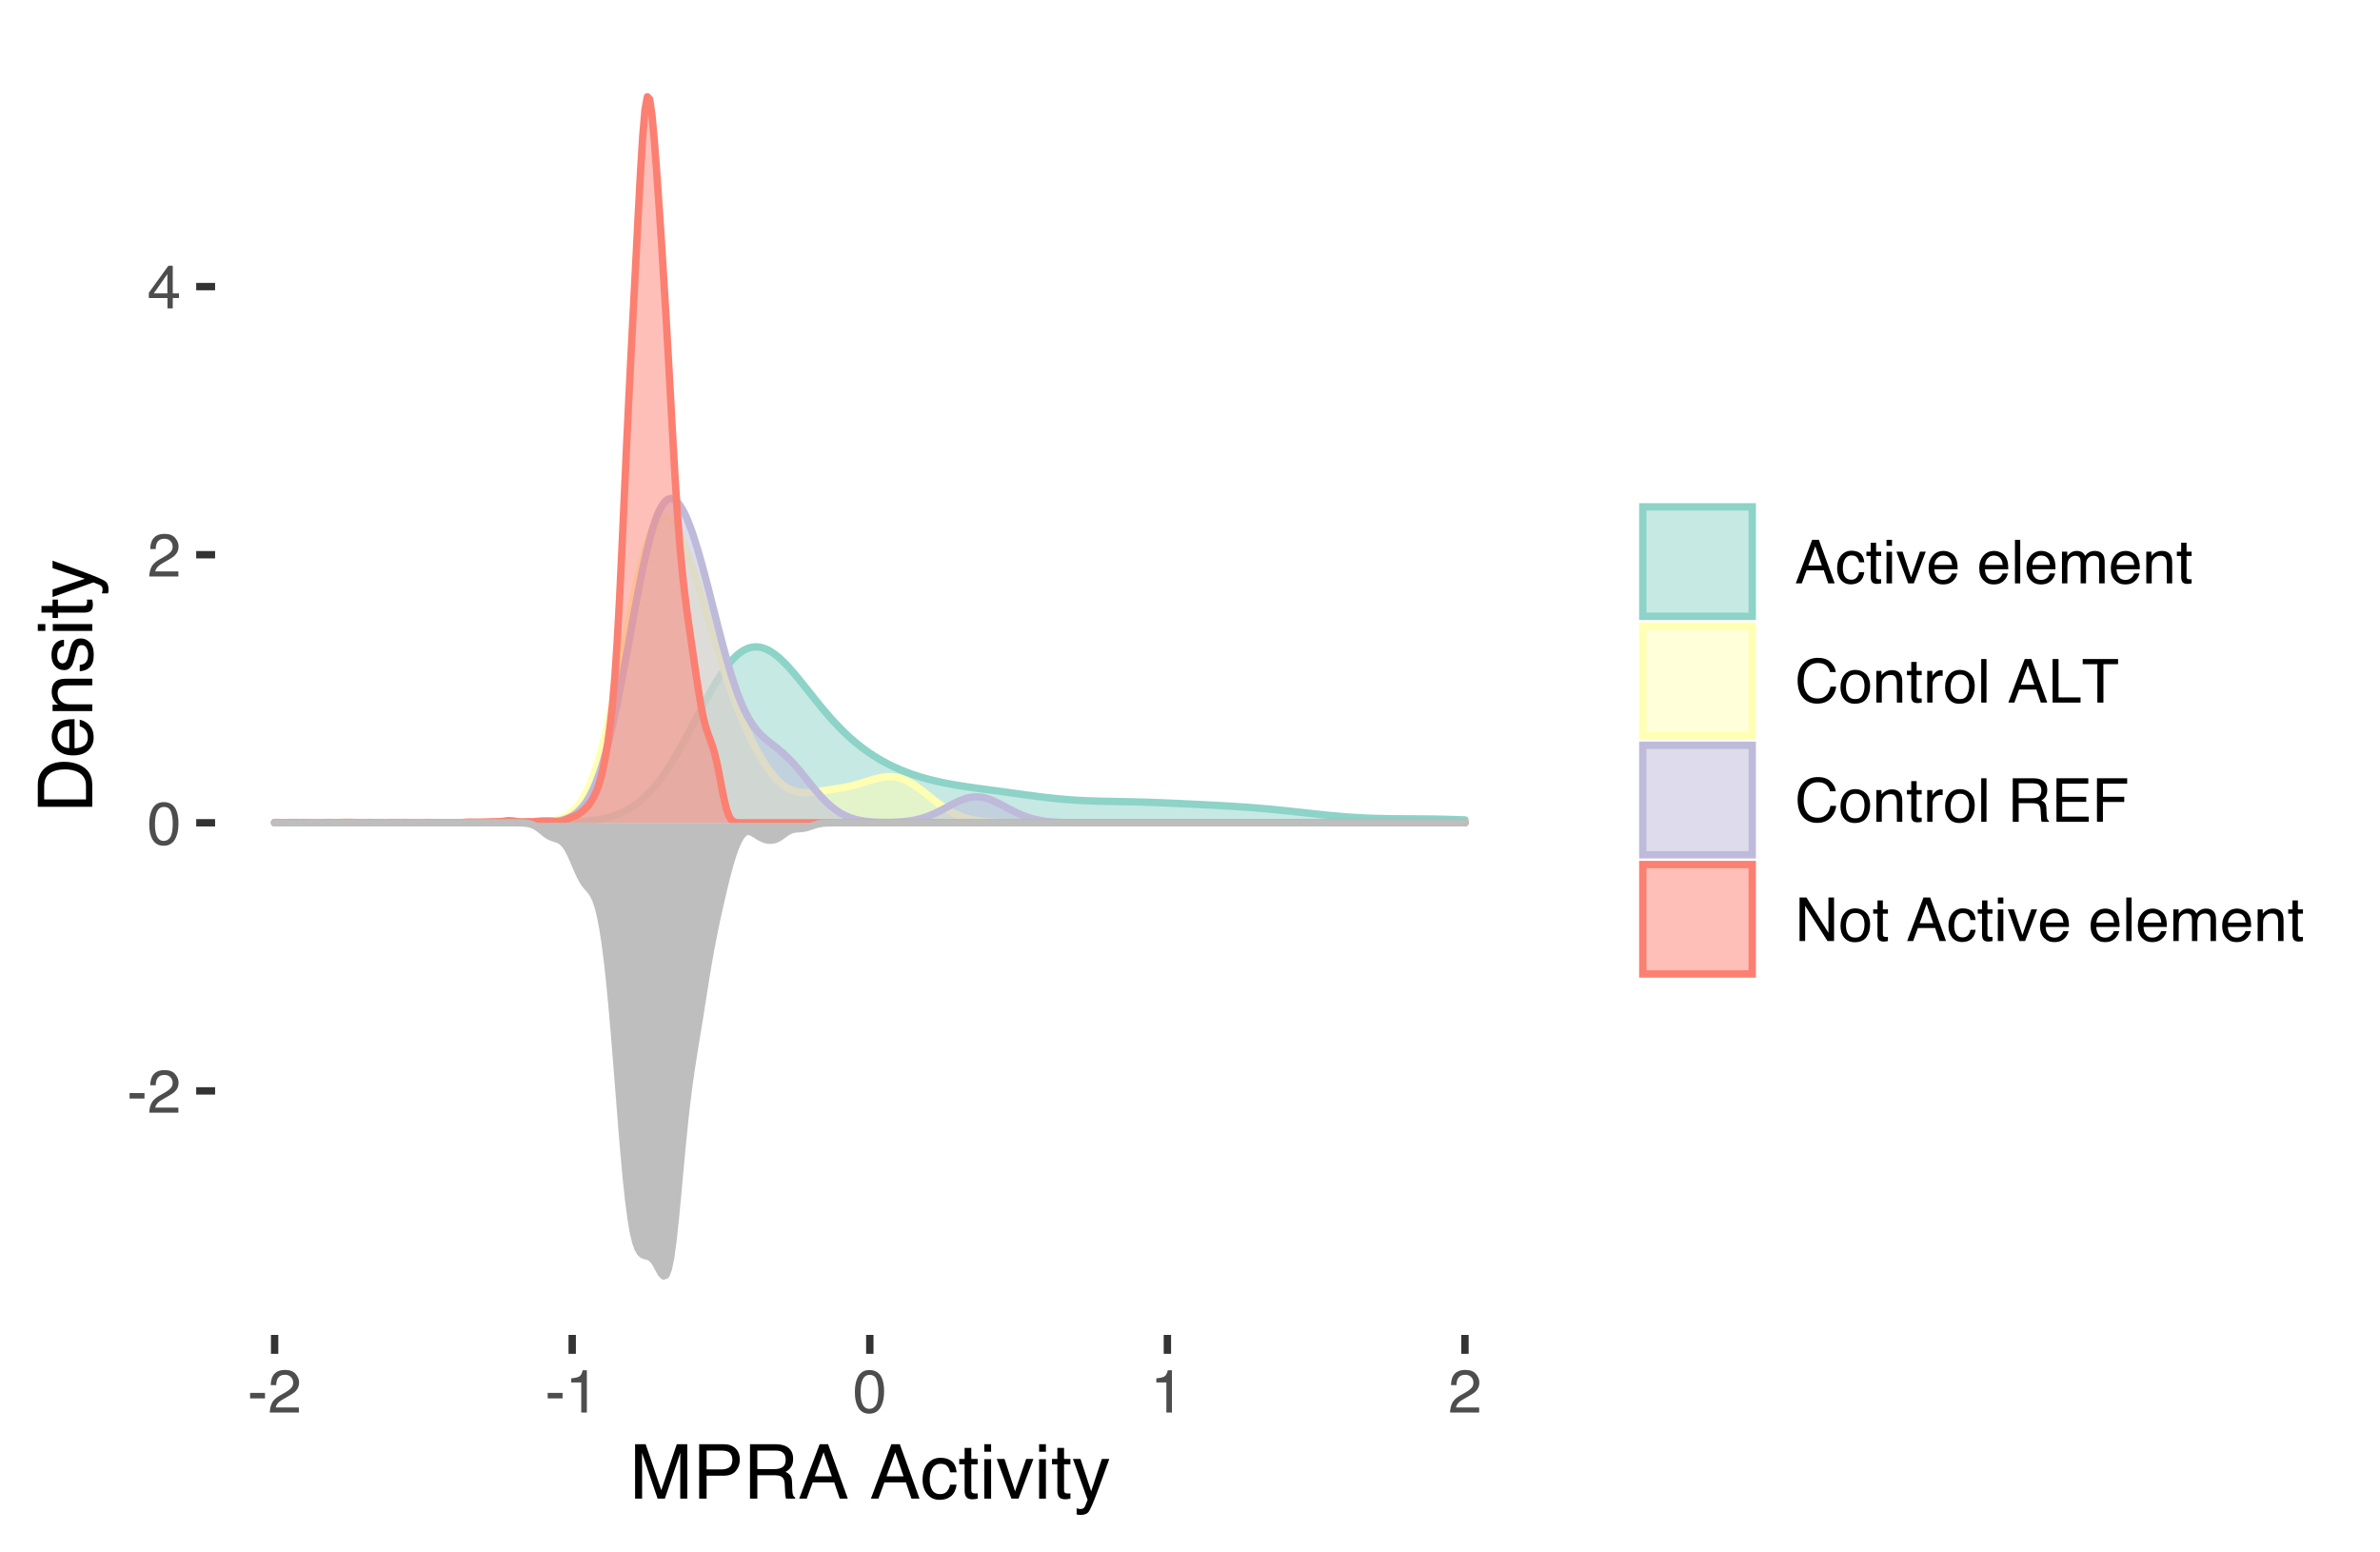 <?xml version="1.0" encoding="UTF-8"?>
<svg xmlns="http://www.w3.org/2000/svg" xmlns:xlink="http://www.w3.org/1999/xlink" width="345pt" height="225pt" viewBox="0 0 345 225" version="1.1">
<defs>
<g>
<symbol overflow="visible" id="glyph0-0">
<path style="stroke:none;" d="M 0.281 0 L 0.281 -6.312 L 5.297 -6.312 L 5.297 0 Z M 4.5 -0.797 L 4.5 -5.516 L 1.078 -5.516 L 1.078 -0.797 Z M 4.5 -0.797 "/>
</symbol>
<symbol overflow="visible" id="glyph0-1">
<path style="stroke:none;" d="M 0.359 -2.844 L 2.516 -2.844 L 2.516 -2.047 L 0.359 -2.047 Z M 0.359 -2.844 "/>
</symbol>
<symbol overflow="visible" id="glyph0-2">
<path style="stroke:none;" d="M 0.281 0 C 0.301 -0.531 0.406 -0.988 0.594 -1.375 C 0.789 -1.77 1.164 -2.129 1.719 -2.453 L 2.547 -2.922 C 2.91 -3.141 3.164 -3.328 3.312 -3.484 C 3.551 -3.711 3.672 -3.984 3.672 -4.297 C 3.672 -4.648 3.562 -4.93 3.344 -5.141 C 3.133 -5.359 2.848 -5.469 2.484 -5.469 C 1.961 -5.469 1.598 -5.266 1.391 -4.859 C 1.285 -4.648 1.227 -4.352 1.219 -3.969 L 0.422 -3.969 C 0.43 -4.5 0.531 -4.938 0.719 -5.281 C 1.051 -5.875 1.645 -6.172 2.5 -6.172 C 3.195 -6.172 3.707 -5.977 4.031 -5.594 C 4.363 -5.219 4.531 -4.797 4.531 -4.328 C 4.531 -3.836 4.352 -3.414 4 -3.062 C 3.801 -2.863 3.441 -2.617 2.922 -2.328 L 2.344 -2 C 2.062 -1.844 1.836 -1.695 1.672 -1.562 C 1.391 -1.312 1.211 -1.035 1.141 -0.734 L 4.5 -0.734 L 4.5 0 Z M 0.281 0 "/>
</symbol>
<symbol overflow="visible" id="glyph0-3">
<path style="stroke:none;" d="M 2.375 -6.156 C 3.176 -6.156 3.754 -5.828 4.109 -5.172 C 4.379 -4.66 4.516 -3.961 4.516 -3.078 C 4.516 -2.242 4.391 -1.555 4.141 -1.016 C 3.785 -0.223 3.195 0.172 2.375 0.172 C 1.633 0.172 1.082 -0.148 0.719 -0.797 C 0.426 -1.328 0.281 -2.047 0.281 -2.953 C 0.281 -3.648 0.367 -4.25 0.547 -4.75 C 0.879 -5.688 1.488 -6.156 2.375 -6.156 Z M 2.375 -0.531 C 2.77 -0.531 3.086 -0.707 3.328 -1.062 C 3.566 -1.426 3.688 -2.086 3.688 -3.047 C 3.688 -3.754 3.598 -4.332 3.422 -4.781 C 3.254 -5.227 2.922 -5.453 2.422 -5.453 C 1.973 -5.453 1.641 -5.238 1.422 -4.812 C 1.211 -4.383 1.109 -3.754 1.109 -2.922 C 1.109 -2.297 1.176 -1.789 1.312 -1.406 C 1.52 -0.82 1.875 -0.531 2.375 -0.531 Z M 2.375 -0.531 "/>
</symbol>
<symbol overflow="visible" id="glyph0-4">
<path style="stroke:none;" d="M 2.906 -2.172 L 2.906 -4.969 L 0.938 -2.172 Z M 2.922 0 L 2.922 -1.5 L 0.219 -1.5 L 0.219 -2.266 L 3.047 -6.172 L 3.688 -6.172 L 3.688 -2.172 L 4.594 -2.172 L 4.594 -1.5 L 3.688 -1.5 L 3.688 0 Z M 2.922 0 "/>
</symbol>
<symbol overflow="visible" id="glyph0-5">
<path style="stroke:none;" d="M 0.844 -4.359 L 0.844 -4.953 C 1.395 -5.004 1.781 -5.094 2 -5.219 C 2.227 -5.344 2.395 -5.645 2.5 -6.125 L 3.109 -6.125 L 3.109 0 L 2.297 0 L 2.297 -4.359 Z M 0.844 -4.359 "/>
</symbol>
<symbol overflow="visible" id="glyph0-6">
<path style="stroke:none;" d="M 3.906 -2.578 L 2.953 -5.375 L 1.938 -2.578 Z M 2.5 -6.312 L 3.469 -6.312 L 5.766 0 L 4.828 0 L 4.188 -1.891 L 1.688 -1.891 L 1 0 L 0.125 0 Z M 2.5 -6.312 "/>
</symbol>
<symbol overflow="visible" id="glyph0-7">
<path style="stroke:none;" d="M 2.344 -4.734 C 2.863 -4.734 3.285 -4.609 3.609 -4.359 C 3.93 -4.109 4.125 -3.672 4.188 -3.047 L 3.438 -3.047 C 3.395 -3.336 3.289 -3.578 3.125 -3.766 C 2.957 -3.953 2.695 -4.047 2.344 -4.047 C 1.852 -4.047 1.5 -3.801 1.281 -3.312 C 1.145 -3.008 1.078 -2.629 1.078 -2.172 C 1.078 -1.703 1.172 -1.312 1.359 -1 C 1.555 -0.688 1.867 -0.531 2.297 -0.531 C 2.609 -0.531 2.859 -0.625 3.047 -0.812 C 3.234 -1.008 3.363 -1.281 3.438 -1.625 L 4.188 -1.625 C 4.102 -1.02 3.891 -0.57 3.547 -0.281 C 3.203 0 2.766 0.141 2.234 0.141 C 1.629 0.141 1.145 -0.078 0.781 -0.516 C 0.426 -0.961 0.25 -1.516 0.25 -2.172 C 0.25 -2.984 0.445 -3.613 0.844 -4.062 C 1.238 -4.508 1.738 -4.734 2.344 -4.734 Z M 2.219 -4.719 Z M 2.219 -4.719 "/>
</symbol>
<symbol overflow="visible" id="glyph0-8">
<path style="stroke:none;" d="M 0.719 -5.891 L 1.5 -5.891 L 1.5 -4.594 L 2.234 -4.594 L 2.234 -3.969 L 1.5 -3.969 L 1.5 -0.969 C 1.5 -0.801 1.555 -0.691 1.672 -0.641 C 1.723 -0.609 1.82 -0.594 1.969 -0.594 C 2 -0.594 2.035 -0.594 2.078 -0.594 C 2.129 -0.594 2.18 -0.598 2.234 -0.609 L 2.234 0 C 2.148 0.02 2.055 0.035 1.953 0.047 C 1.859 0.066 1.758 0.078 1.656 0.078 C 1.289 0.078 1.039 -0.016 0.906 -0.203 C 0.781 -0.391 0.719 -0.629 0.719 -0.922 L 0.719 -3.969 L 0.094 -3.969 L 0.094 -4.594 L 0.719 -4.594 Z M 0.719 -5.891 "/>
</symbol>
<symbol overflow="visible" id="glyph0-9">
<path style="stroke:none;" d="M 0.562 -4.578 L 1.359 -4.578 L 1.359 0 L 0.562 0 Z M 0.562 -6.312 L 1.359 -6.312 L 1.359 -5.438 L 0.562 -5.438 Z M 0.562 -6.312 "/>
</symbol>
<symbol overflow="visible" id="glyph0-10">
<path style="stroke:none;" d="M 0.938 -4.594 L 2.172 -0.859 L 3.453 -4.594 L 4.297 -4.594 L 2.562 0 L 1.75 0 L 0.047 -4.594 Z M 0.938 -4.594 "/>
</symbol>
<symbol overflow="visible" id="glyph0-11">
<path style="stroke:none;" d="M 2.484 -4.703 C 2.805 -4.703 3.117 -4.625 3.422 -4.469 C 3.734 -4.32 3.969 -4.125 4.125 -3.875 C 4.281 -3.645 4.383 -3.375 4.438 -3.062 C 4.488 -2.852 4.516 -2.516 4.516 -2.047 L 1.141 -2.047 C 1.148 -1.586 1.258 -1.211 1.469 -0.922 C 1.676 -0.641 1.992 -0.5 2.422 -0.5 C 2.828 -0.5 3.148 -0.633 3.391 -0.906 C 3.523 -1.062 3.625 -1.238 3.688 -1.438 L 4.453 -1.438 C 4.43 -1.27 4.363 -1.082 4.25 -0.875 C 4.133 -0.664 4.004 -0.5 3.859 -0.375 C 3.629 -0.145 3.344 0.008 3 0.094 C 2.812 0.133 2.598 0.156 2.359 0.156 C 1.785 0.156 1.301 -0.051 0.906 -0.469 C 0.508 -0.883 0.312 -1.469 0.312 -2.219 C 0.312 -2.945 0.508 -3.539 0.906 -4 C 1.312 -4.469 1.836 -4.703 2.484 -4.703 Z M 3.719 -2.672 C 3.688 -3.004 3.613 -3.27 3.5 -3.469 C 3.281 -3.844 2.926 -4.031 2.438 -4.031 C 2.082 -4.031 1.785 -3.898 1.547 -3.641 C 1.305 -3.391 1.176 -3.066 1.156 -2.672 Z M 2.406 -4.719 Z M 2.406 -4.719 "/>
</symbol>
<symbol overflow="visible" id="glyph0-12">
<path style="stroke:none;" d=""/>
</symbol>
<symbol overflow="visible" id="glyph0-13">
<path style="stroke:none;" d="M 0.594 -6.312 L 1.359 -6.312 L 1.359 0 L 0.594 0 Z M 0.594 -6.312 "/>
</symbol>
<symbol overflow="visible" id="glyph0-14">
<path style="stroke:none;" d="M 0.562 -4.594 L 1.328 -4.594 L 1.328 -3.953 C 1.516 -4.172 1.68 -4.332 1.828 -4.438 C 2.086 -4.613 2.379 -4.703 2.703 -4.703 C 3.066 -4.703 3.359 -4.613 3.578 -4.438 C 3.703 -4.332 3.816 -4.18 3.922 -3.984 C 4.098 -4.223 4.301 -4.398 4.531 -4.516 C 4.758 -4.641 5.02 -4.703 5.312 -4.703 C 5.926 -4.703 6.348 -4.477 6.578 -4.031 C 6.691 -3.789 6.75 -3.469 6.75 -3.062 L 6.75 0 L 5.953 0 L 5.953 -3.203 C 5.953 -3.504 5.875 -3.711 5.719 -3.828 C 5.57 -3.941 5.383 -4 5.156 -4 C 4.852 -4 4.594 -3.895 4.375 -3.688 C 4.156 -3.488 4.047 -3.148 4.047 -2.672 L 4.047 0 L 3.266 0 L 3.266 -3 C 3.266 -3.312 3.227 -3.539 3.156 -3.688 C 3.039 -3.895 2.82 -4 2.5 -4 C 2.207 -4 1.941 -3.883 1.703 -3.656 C 1.461 -3.438 1.344 -3.031 1.344 -2.438 L 1.344 0 L 0.562 0 Z M 0.562 -4.594 "/>
</symbol>
<symbol overflow="visible" id="glyph0-15">
<path style="stroke:none;" d="M 0.562 -4.594 L 1.297 -4.594 L 1.297 -3.953 C 1.516 -4.211 1.742 -4.398 1.984 -4.516 C 2.234 -4.641 2.508 -4.703 2.812 -4.703 C 3.457 -4.703 3.895 -4.473 4.125 -4.016 C 4.25 -3.766 4.312 -3.41 4.312 -2.953 L 4.312 0 L 3.531 0 L 3.531 -2.906 C 3.531 -3.176 3.488 -3.398 3.406 -3.578 C 3.27 -3.859 3.02 -4 2.656 -4 C 2.477 -4 2.328 -3.984 2.203 -3.953 C 1.992 -3.891 1.812 -3.766 1.656 -3.578 C 1.52 -3.422 1.43 -3.258 1.391 -3.094 C 1.359 -2.938 1.344 -2.707 1.344 -2.406 L 1.344 0 L 0.562 0 Z M 2.391 -4.719 Z M 2.391 -4.719 "/>
</symbol>
<symbol overflow="visible" id="glyph0-16">
<path style="stroke:none;" d="M 3.328 -6.484 C 4.129 -6.484 4.75 -6.27 5.188 -5.844 C 5.625 -5.426 5.867 -4.953 5.922 -4.422 L 5.094 -4.422 C 5 -4.828 4.812 -5.145 4.531 -5.375 C 4.25 -5.613 3.852 -5.734 3.344 -5.734 C 2.719 -5.734 2.211 -5.516 1.828 -5.078 C 1.453 -4.641 1.266 -3.973 1.266 -3.078 C 1.266 -2.336 1.438 -1.738 1.781 -1.281 C 2.125 -0.82 2.633 -0.594 3.312 -0.594 C 3.945 -0.594 4.43 -0.832 4.766 -1.312 C 4.93 -1.57 5.062 -1.906 5.156 -2.312 L 5.984 -2.312 C 5.91 -1.656 5.664 -1.102 5.25 -0.656 C 4.75 -0.113 4.07 0.156 3.219 0.156 C 2.488 0.156 1.875 -0.062 1.375 -0.5 C 0.719 -1.094 0.391 -2 0.391 -3.219 C 0.391 -4.156 0.633 -4.922 1.125 -5.516 C 1.656 -6.16 2.391 -6.484 3.328 -6.484 Z M 3.156 -6.484 Z M 3.156 -6.484 "/>
</symbol>
<symbol overflow="visible" id="glyph0-17">
<path style="stroke:none;" d="M 2.391 -0.5 C 2.898 -0.5 3.25 -0.691 3.438 -1.078 C 3.633 -1.461 3.734 -1.895 3.734 -2.375 C 3.734 -2.801 3.664 -3.148 3.531 -3.422 C 3.312 -3.848 2.938 -4.062 2.406 -4.062 C 1.926 -4.062 1.578 -3.879 1.359 -3.516 C 1.148 -3.16 1.047 -2.727 1.047 -2.219 C 1.047 -1.727 1.148 -1.316 1.359 -0.984 C 1.578 -0.66 1.922 -0.5 2.391 -0.5 Z M 2.422 -4.734 C 3.016 -4.734 3.516 -4.535 3.922 -4.141 C 4.336 -3.742 4.547 -3.16 4.547 -2.391 C 4.547 -1.648 4.363 -1.035 4 -0.547 C 3.633 -0.066 3.07 0.172 2.312 0.172 C 1.688 0.172 1.188 -0.039 0.812 -0.469 C 0.438 -0.895 0.25 -1.473 0.25 -2.203 C 0.25 -2.973 0.445 -3.586 0.844 -4.047 C 1.238 -4.504 1.766 -4.734 2.422 -4.734 Z M 2.391 -4.719 Z M 2.391 -4.719 "/>
</symbol>
<symbol overflow="visible" id="glyph0-18">
<path style="stroke:none;" d="M 0.594 -4.594 L 1.328 -4.594 L 1.328 -3.812 C 1.379 -3.957 1.523 -4.141 1.766 -4.359 C 2.004 -4.586 2.273 -4.703 2.578 -4.703 C 2.586 -4.703 2.609 -4.695 2.641 -4.688 C 2.68 -4.688 2.742 -4.688 2.828 -4.688 L 2.828 -3.859 C 2.773 -3.867 2.727 -3.875 2.688 -3.875 C 2.656 -3.883 2.617 -3.891 2.578 -3.891 C 2.18 -3.891 1.879 -3.766 1.672 -3.516 C 1.461 -3.266 1.359 -2.973 1.359 -2.641 L 1.359 0 L 0.594 0 Z M 0.594 -4.594 "/>
</symbol>
<symbol overflow="visible" id="glyph0-19">
<path style="stroke:none;" d="M 0.672 -6.312 L 1.531 -6.312 L 1.531 -0.75 L 4.719 -0.75 L 4.719 0 L 0.672 0 Z M 0.672 -6.312 "/>
</symbol>
<symbol overflow="visible" id="glyph0-20">
<path style="stroke:none;" d="M 5.266 -6.312 L 5.266 -5.562 L 3.141 -5.562 L 3.141 0 L 2.266 0 L 2.266 -5.562 L 0.141 -5.562 L 0.141 -6.312 Z M 5.266 -6.312 "/>
</symbol>
<symbol overflow="visible" id="glyph0-21">
<path style="stroke:none;" d="M 3.609 -3.422 C 4.004 -3.422 4.316 -3.5 4.547 -3.656 C 4.785 -3.82 4.906 -4.113 4.906 -4.531 C 4.906 -4.977 4.742 -5.285 4.422 -5.453 C 4.242 -5.535 4.008 -5.578 3.719 -5.578 L 1.625 -5.578 L 1.625 -3.422 Z M 0.766 -6.312 L 3.688 -6.312 C 4.176 -6.312 4.578 -6.238 4.891 -6.094 C 5.473 -5.832 5.766 -5.336 5.766 -4.609 C 5.766 -4.234 5.688 -3.922 5.531 -3.672 C 5.383 -3.43 5.172 -3.238 4.891 -3.094 C 5.129 -3 5.312 -2.867 5.438 -2.703 C 5.562 -2.547 5.629 -2.281 5.641 -1.906 L 5.672 -1.062 C 5.68 -0.82 5.703 -0.645 5.734 -0.531 C 5.785 -0.332 5.879 -0.203 6.016 -0.141 L 6.016 0 L 4.969 0 C 4.938 -0.051 4.91 -0.117 4.891 -0.203 C 4.879 -0.297 4.867 -0.461 4.859 -0.703 L 4.797 -1.766 C 4.773 -2.172 4.625 -2.445 4.344 -2.594 C 4.176 -2.664 3.922 -2.703 3.578 -2.703 L 1.625 -2.703 L 1.625 0 L 0.766 0 Z M 0.766 -6.312 "/>
</symbol>
<symbol overflow="visible" id="glyph0-22">
<path style="stroke:none;" d="M 0.75 -6.312 L 5.359 -6.312 L 5.359 -5.531 L 1.578 -5.531 L 1.578 -3.625 L 5.062 -3.625 L 5.062 -2.891 L 1.578 -2.891 L 1.578 -0.75 L 5.422 -0.75 L 5.422 0 L 0.75 0 Z M 3.078 -6.312 Z M 3.078 -6.312 "/>
</symbol>
<symbol overflow="visible" id="glyph0-23">
<path style="stroke:none;" d="M 0.75 -6.312 L 5.125 -6.312 L 5.125 -5.531 L 1.609 -5.531 L 1.609 -3.625 L 4.703 -3.625 L 4.703 -2.875 L 1.609 -2.875 L 1.609 0 L 0.75 0 Z M 0.75 -6.312 "/>
</symbol>
<symbol overflow="visible" id="glyph0-24">
<path style="stroke:none;" d="M 0.672 -6.312 L 1.672 -6.312 L 4.859 -1.203 L 4.859 -6.312 L 5.672 -6.312 L 5.672 0 L 4.719 0 L 1.484 -5.109 L 1.484 0 L 0.672 0 Z M 3.125 -6.312 Z M 3.125 -6.312 "/>
</symbol>
<symbol overflow="visible" id="glyph1-0">
<path style="stroke:none;" d="M 0.359 0 L 0.359 -7.891 L 6.625 -7.891 L 6.625 0 Z M 5.625 -0.984 L 5.625 -6.906 L 1.344 -6.906 L 1.344 -0.984 Z M 5.625 -0.984 "/>
</symbol>
<symbol overflow="visible" id="glyph1-1">
<path style="stroke:none;" d="M 0.812 -7.891 L 2.344 -7.891 L 4.609 -1.219 L 6.859 -7.891 L 8.375 -7.891 L 8.375 0 L 7.359 0 L 7.359 -4.656 C 7.359 -4.82 7.359 -5.086 7.359 -5.453 C 7.367 -5.828 7.375 -6.227 7.375 -6.656 L 5.125 0 L 4.078 0 L 1.812 -6.656 L 1.812 -6.406 C 1.812 -6.219 1.812 -5.926 1.812 -5.531 C 1.82 -5.133 1.828 -4.844 1.828 -4.656 L 1.828 0 L 0.812 0 Z M 0.812 -7.891 "/>
</symbol>
<symbol overflow="visible" id="glyph1-2">
<path style="stroke:none;" d="M 0.938 -7.891 L 4.484 -7.891 C 5.191 -7.891 5.758 -7.691 6.188 -7.297 C 6.613 -6.898 6.828 -6.344 6.828 -5.625 C 6.828 -5.008 6.633 -4.473 6.25 -4.016 C 5.875 -3.555 5.285 -3.328 4.484 -3.328 L 2.016 -3.328 L 2.016 0 L 0.938 0 Z M 5.75 -5.625 C 5.75 -6.207 5.535 -6.602 5.109 -6.812 C 4.867 -6.914 4.547 -6.969 4.141 -6.969 L 2.016 -6.969 L 2.016 -4.234 L 4.141 -4.234 C 4.617 -4.234 5.004 -4.332 5.297 -4.531 C 5.598 -4.738 5.75 -5.102 5.75 -5.625 Z M 5.75 -5.625 "/>
</symbol>
<symbol overflow="visible" id="glyph1-3">
<path style="stroke:none;" d="M 4.5 -4.281 C 5.008 -4.281 5.41 -4.379 5.703 -4.578 C 5.992 -4.773 6.141 -5.133 6.141 -5.656 C 6.141 -6.219 5.93 -6.602 5.516 -6.812 C 5.297 -6.914 5.004 -6.969 4.641 -6.969 L 2.031 -6.969 L 2.031 -4.281 Z M 0.969 -7.891 L 4.625 -7.891 C 5.219 -7.891 5.711 -7.801 6.109 -7.625 C 6.848 -7.289 7.219 -6.672 7.219 -5.766 C 7.219 -5.285 7.117 -4.895 6.922 -4.594 C 6.734 -4.301 6.461 -4.062 6.109 -3.875 C 6.41 -3.75 6.641 -3.582 6.797 -3.375 C 6.953 -3.176 7.039 -2.848 7.062 -2.391 L 7.094 -1.328 C 7.102 -1.023 7.129 -0.801 7.172 -0.656 C 7.234 -0.406 7.348 -0.242 7.516 -0.172 L 7.516 0 L 6.203 0 C 6.172 -0.07 6.145 -0.16 6.125 -0.266 C 6.102 -0.367 6.082 -0.578 6.062 -0.891 L 6 -2.203 C 5.977 -2.711 5.789 -3.055 5.438 -3.234 C 5.227 -3.336 4.906 -3.391 4.469 -3.391 L 2.031 -3.391 L 2.031 0 L 0.969 0 Z M 0.969 -7.891 "/>
</symbol>
<symbol overflow="visible" id="glyph1-4">
<path style="stroke:none;" d="M 4.891 -3.234 L 3.688 -6.719 L 2.422 -3.234 Z M 3.125 -7.891 L 4.344 -7.891 L 7.203 0 L 6.031 0 L 5.234 -2.359 L 2.109 -2.359 L 1.25 0 L 0.156 0 Z M 3.125 -7.891 "/>
</symbol>
<symbol overflow="visible" id="glyph1-5">
<path style="stroke:none;" d=""/>
</symbol>
<symbol overflow="visible" id="glyph1-6">
<path style="stroke:none;" d="M 2.922 -5.922 C 3.578 -5.922 4.109 -5.758 4.516 -5.438 C 4.922 -5.125 5.164 -4.582 5.25 -3.812 L 4.297 -3.812 C 4.242 -4.164 4.113 -4.457 3.906 -4.688 C 3.707 -4.926 3.379 -5.047 2.922 -5.047 C 2.305 -5.047 1.867 -4.75 1.609 -4.156 C 1.43 -3.758 1.344 -3.273 1.344 -2.703 C 1.344 -2.129 1.461 -1.645 1.703 -1.25 C 1.953 -0.852 2.336 -0.656 2.859 -0.656 C 3.266 -0.656 3.582 -0.773 3.812 -1.016 C 4.051 -1.266 4.211 -1.602 4.297 -2.031 L 5.25 -2.031 C 5.133 -1.27 4.863 -0.711 4.438 -0.359 C 4.008 -0.004 3.457 0.172 2.781 0.172 C 2.031 0.172 1.43 -0.102 0.984 -0.656 C 0.535 -1.207 0.312 -1.895 0.312 -2.719 C 0.312 -3.727 0.555 -4.516 1.047 -5.078 C 1.535 -5.641 2.16 -5.922 2.922 -5.922 Z M 2.781 -5.891 Z M 2.781 -5.891 "/>
</symbol>
<symbol overflow="visible" id="glyph1-7">
<path style="stroke:none;" d="M 0.906 -7.359 L 1.875 -7.359 L 1.875 -5.75 L 2.797 -5.75 L 2.797 -4.969 L 1.875 -4.969 L 1.875 -1.203 C 1.875 -1.004 1.941 -0.875 2.078 -0.812 C 2.16 -0.77 2.285 -0.75 2.453 -0.75 C 2.504 -0.75 2.555 -0.75 2.609 -0.75 C 2.66 -0.75 2.723 -0.754 2.797 -0.766 L 2.797 0 C 2.68 0.031 2.562 0.051 2.438 0.062 C 2.32 0.082 2.195 0.094 2.062 0.094 C 1.613 0.094 1.305 -0.02 1.141 -0.25 C 0.984 -0.488 0.906 -0.789 0.906 -1.156 L 0.906 -4.969 L 0.125 -4.969 L 0.125 -5.75 L 0.906 -5.75 Z M 0.906 -7.359 "/>
</symbol>
<symbol overflow="visible" id="glyph1-8">
<path style="stroke:none;" d="M 0.703 -5.719 L 1.688 -5.719 L 1.688 0 L 0.703 0 Z M 0.703 -7.891 L 1.688 -7.891 L 1.688 -6.797 L 0.703 -6.797 Z M 0.703 -7.891 "/>
</symbol>
<symbol overflow="visible" id="glyph1-9">
<path style="stroke:none;" d="M 1.188 -5.75 L 2.719 -1.062 L 4.328 -5.75 L 5.375 -5.75 L 3.219 0 L 2.188 0 L 0.062 -5.75 Z M 1.188 -5.75 "/>
</symbol>
<symbol overflow="visible" id="glyph1-10">
<path style="stroke:none;" d="M 4.297 -5.75 L 5.375 -5.75 C 5.238 -5.383 4.938 -4.547 4.469 -3.234 C 4.113 -2.242 3.816 -1.438 3.578 -0.812 C 3.023 0.656 2.633 1.551 2.406 1.875 C 2.176 2.195 1.781 2.359 1.219 2.359 C 1.082 2.359 0.977 2.352 0.906 2.344 C 0.832 2.332 0.742 2.312 0.641 2.281 L 0.641 1.406 C 0.805 1.445 0.926 1.473 1 1.484 C 1.07 1.492 1.141 1.5 1.203 1.5 C 1.379 1.5 1.508 1.469 1.594 1.406 C 1.676 1.352 1.75 1.285 1.812 1.203 C 1.82 1.172 1.883 1.02 2 0.75 C 2.113 0.488 2.191 0.297 2.234 0.172 L 0.109 -5.75 L 1.203 -5.75 L 2.75 -1.062 Z M 2.75 -5.891 Z M 2.75 -5.891 "/>
</symbol>
<symbol overflow="visible" id="glyph2-0">
<path style="stroke:none;" d="M 0 -0.359 L -7.891 -0.359 L -7.891 -6.625 L 0 -6.625 Z M -0.984 -5.625 L -6.906 -5.625 L -6.906 -1.344 L -0.984 -1.344 Z M -0.984 -5.625 "/>
</symbol>
<symbol overflow="visible" id="glyph2-1">
<path style="stroke:none;" d="M -0.906 -3.875 C -0.906 -4.227 -0.945 -4.523 -1.031 -4.766 C -1.164 -5.172 -1.43 -5.508 -1.828 -5.781 C -2.148 -5.988 -2.562 -6.141 -3.062 -6.234 C -3.352 -6.285 -3.629 -6.312 -3.891 -6.312 C -4.859 -6.312 -5.613 -6.117 -6.156 -5.734 C -6.695 -5.348 -6.969 -4.723 -6.969 -3.859 L -6.969 -1.953 L -0.906 -1.953 Z M -7.891 -0.891 L -7.891 -4.078 C -7.891 -5.16 -7.504 -6.004 -6.734 -6.609 C -6.035 -7.141 -5.145 -7.406 -4.062 -7.406 C -3.227 -7.406 -2.473 -7.25 -1.797 -6.938 C -0.598 -6.383 0 -5.43 0 -4.078 L 0 -0.891 Z M -7.891 -0.891 "/>
</symbol>
<symbol overflow="visible" id="glyph2-2">
<path style="stroke:none;" d="M -5.875 -3.109 C -5.875 -3.516 -5.781 -3.906 -5.594 -4.281 C -5.406 -4.664 -5.156 -4.961 -4.844 -5.172 C -4.562 -5.359 -4.223 -5.484 -3.828 -5.547 C -3.566 -5.609 -3.145 -5.641 -2.562 -5.641 L -2.562 -1.422 C -1.977 -1.441 -1.508 -1.578 -1.156 -1.828 C -0.812 -2.086 -0.641 -2.488 -0.641 -3.031 C -0.641 -3.539 -0.805 -3.945 -1.141 -4.25 C -1.328 -4.414 -1.551 -4.535 -1.812 -4.609 L -1.812 -5.562 C -1.594 -5.531 -1.352 -5.441 -1.094 -5.297 C -0.832 -5.16 -0.625 -5.004 -0.469 -4.828 C -0.176 -4.535 0.02 -4.176 0.125 -3.75 C 0.176 -3.508 0.203 -3.242 0.203 -2.953 C 0.203 -2.234 -0.055 -1.625 -0.578 -1.125 C -1.098 -0.633 -1.828 -0.391 -2.766 -0.391 C -3.691 -0.391 -4.441 -0.641 -5.016 -1.141 C -5.586 -1.641 -5.875 -2.297 -5.875 -3.109 Z M -3.328 -4.641 C -3.754 -4.609 -4.094 -4.52 -4.344 -4.375 C -4.801 -4.102 -5.031 -3.66 -5.031 -3.047 C -5.031 -2.598 -4.867 -2.223 -4.547 -1.922 C -4.234 -1.629 -3.828 -1.473 -3.328 -1.453 Z M -5.891 -3.016 Z M -5.891 -3.016 "/>
</symbol>
<symbol overflow="visible" id="glyph2-3">
<path style="stroke:none;" d="M -5.75 -0.703 L -5.75 -1.625 L -4.938 -1.625 C -5.27 -1.895 -5.508 -2.18 -5.656 -2.484 C -5.801 -2.797 -5.875 -3.133 -5.875 -3.5 C -5.875 -4.32 -5.594 -4.875 -5.031 -5.156 C -4.719 -5.312 -4.27 -5.391 -3.688 -5.391 L 0 -5.391 L 0 -4.422 L -3.625 -4.422 C -3.977 -4.422 -4.258 -4.367 -4.469 -4.266 C -4.832 -4.086 -5.016 -3.773 -5.016 -3.328 C -5.016 -3.098 -4.988 -2.91 -4.938 -2.766 C -4.863 -2.492 -4.707 -2.258 -4.469 -2.062 C -4.281 -1.906 -4.082 -1.801 -3.875 -1.75 C -3.676 -1.695 -3.391 -1.672 -3.016 -1.672 L 0 -1.672 L 0 -0.703 Z M -5.891 -2.984 Z M -5.891 -2.984 "/>
</symbol>
<symbol overflow="visible" id="glyph2-4">
<path style="stroke:none;" d="M -1.812 -1.281 C -1.488 -1.312 -1.238 -1.395 -1.062 -1.531 C -0.75 -1.77 -0.594 -2.191 -0.594 -2.797 C -0.594 -3.148 -0.672 -3.461 -0.828 -3.734 C -0.984 -4.004 -1.223 -4.141 -1.547 -4.141 C -1.797 -4.141 -1.984 -4.031 -2.109 -3.812 C -2.191 -3.676 -2.285 -3.398 -2.391 -2.984 L -2.578 -2.219 C -2.703 -1.727 -2.836 -1.367 -2.984 -1.141 C -3.254 -0.723 -3.617 -0.516 -4.078 -0.516 C -4.617 -0.516 -5.055 -0.707 -5.391 -1.094 C -5.734 -1.488 -5.906 -2.02 -5.906 -2.688 C -5.906 -3.551 -5.648 -4.176 -5.141 -4.562 C -4.816 -4.801 -4.469 -4.914 -4.094 -4.906 L -4.094 -4 C -4.312 -3.977 -4.508 -3.898 -4.688 -3.766 C -4.945 -3.547 -5.078 -3.16 -5.078 -2.609 C -5.078 -2.242 -5.004 -1.969 -4.859 -1.781 C -4.723 -1.594 -4.539 -1.5 -4.312 -1.5 C -4.062 -1.5 -3.863 -1.625 -3.719 -1.875 C -3.625 -2.008 -3.539 -2.219 -3.469 -2.5 L -3.312 -3.141 C -3.145 -3.836 -2.984 -4.301 -2.828 -4.531 C -2.578 -4.914 -2.191 -5.109 -1.672 -5.109 C -1.148 -5.109 -0.703 -4.91 -0.328 -4.516 C 0.035 -4.129 0.219 -3.539 0.219 -2.75 C 0.219 -1.895 0.023 -1.285 -0.359 -0.922 C -0.754 -0.566 -1.238 -0.379 -1.812 -0.359 Z M -5.891 -2.719 Z M -5.891 -2.719 "/>
</symbol>
<symbol overflow="visible" id="glyph2-5">
<path style="stroke:none;" d="M -5.719 -0.703 L -5.719 -1.688 L 0 -1.688 L 0 -0.703 Z M -7.891 -0.703 L -7.891 -1.688 L -6.797 -1.688 L -6.797 -0.703 Z M -7.891 -0.703 "/>
</symbol>
<symbol overflow="visible" id="glyph2-6">
<path style="stroke:none;" d="M -7.359 -0.906 L -7.359 -1.875 L -5.75 -1.875 L -5.75 -2.797 L -4.969 -2.797 L -4.969 -1.875 L -1.203 -1.875 C -1.004 -1.875 -0.875 -1.941 -0.812 -2.078 C -0.77 -2.16 -0.75 -2.285 -0.75 -2.453 C -0.75 -2.504 -0.75 -2.555 -0.75 -2.609 C -0.75 -2.66 -0.754 -2.723 -0.766 -2.797 L 0 -2.797 C 0.031 -2.68 0.051 -2.562 0.062 -2.438 C 0.082 -2.32 0.094 -2.195 0.094 -2.062 C 0.094 -1.613 -0.02 -1.305 -0.25 -1.141 C -0.488 -0.984 -0.789 -0.906 -1.156 -0.906 L -4.969 -0.906 L -4.969 -0.125 L -5.75 -0.125 L -5.75 -0.906 Z M -7.359 -0.906 "/>
</symbol>
<symbol overflow="visible" id="glyph2-7">
<path style="stroke:none;" d="M -5.75 -4.297 L -5.75 -5.375 C -5.383 -5.238 -4.547 -4.938 -3.234 -4.469 C -2.242 -4.113 -1.438 -3.816 -0.812 -3.578 C 0.656 -3.023 1.551 -2.633 1.875 -2.406 C 2.195 -2.176 2.359 -1.781 2.359 -1.219 C 2.359 -1.082 2.352 -0.977 2.344 -0.906 C 2.332 -0.832 2.312 -0.742 2.281 -0.641 L 1.406 -0.641 C 1.445 -0.805 1.473 -0.926 1.484 -1 C 1.492 -1.07 1.5 -1.141 1.5 -1.203 C 1.5 -1.379 1.469 -1.508 1.406 -1.594 C 1.352 -1.676 1.285 -1.75 1.203 -1.812 C 1.172 -1.82 1.02 -1.883 0.75 -2 C 0.488 -2.113 0.297 -2.191 0.172 -2.234 L -5.75 -0.109 L -5.75 -1.203 L -1.062 -2.75 Z M -5.891 -2.75 Z M -5.891 -2.75 "/>
</symbol>
</g>
<clipPath id="clip1">
  <path d="M 31.18 5.48 L 220.988 5.48 L 220.988 193.48 L 31.18 193.48 Z M 31.18 5.48 "/>
</clipPath>
<clipPath id="clip2">
  <path d="M 31.18 177 L 220.988 177 L 220.988 178 L 31.18 178 Z M 31.18 177 "/>
</clipPath>
<clipPath id="clip3">
  <path d="M 31.18 138 L 220.988 138 L 220.988 139 L 31.18 139 Z M 31.18 138 "/>
</clipPath>
<clipPath id="clip4">
  <path d="M 31.18 99 L 220.988 99 L 220.988 101 L 31.18 101 Z M 31.18 99 "/>
</clipPath>
<clipPath id="clip5">
  <path d="M 31.18 60 L 220.988 60 L 220.988 62 L 31.18 62 Z M 31.18 60 "/>
</clipPath>
<clipPath id="clip6">
  <path d="M 31.18 21 L 220.988 21 L 220.988 23 L 31.18 23 Z M 31.18 21 "/>
</clipPath>
<clipPath id="clip7">
  <path d="M 61 5.48 L 62 5.48 L 62 193.48 L 61 193.48 Z M 61 5.48 "/>
</clipPath>
<clipPath id="clip8">
  <path d="M 104 5.48 L 105 5.48 L 105 193.48 L 104 193.48 Z M 104 5.48 "/>
</clipPath>
<clipPath id="clip9">
  <path d="M 147 5.48 L 148 5.48 L 148 193.48 L 147 193.48 Z M 147 5.48 "/>
</clipPath>
<clipPath id="clip10">
  <path d="M 190 5.48 L 192 5.48 L 192 193.48 L 190 193.48 Z M 190 5.48 "/>
</clipPath>
<clipPath id="clip11">
  <path d="M 31.18 157 L 220.988 157 L 220.988 159 L 31.18 159 Z M 31.18 157 "/>
</clipPath>
<clipPath id="clip12">
  <path d="M 31.18 118 L 220.988 118 L 220.988 120 L 31.18 120 Z M 31.18 118 "/>
</clipPath>
<clipPath id="clip13">
  <path d="M 31.18 79 L 220.988 79 L 220.988 81 L 31.18 81 Z M 31.18 79 "/>
</clipPath>
<clipPath id="clip14">
  <path d="M 31.18 41 L 220.988 41 L 220.988 43 L 31.18 43 Z M 31.18 41 "/>
</clipPath>
<clipPath id="clip15">
  <path d="M 39 5.48 L 41 5.48 L 41 193.48 L 39 193.48 Z M 39 5.48 "/>
</clipPath>
<clipPath id="clip16">
  <path d="M 82 5.48 L 84 5.48 L 84 193.48 L 82 193.48 Z M 82 5.48 "/>
</clipPath>
<clipPath id="clip17">
  <path d="M 125 5.48 L 127 5.48 L 127 193.48 L 125 193.48 Z M 125 5.48 "/>
</clipPath>
<clipPath id="clip18">
  <path d="M 168 5.48 L 170 5.48 L 170 193.48 L 168 193.48 Z M 168 5.48 "/>
</clipPath>
<clipPath id="clip19">
  <path d="M 211 5.48 L 213 5.48 L 213 193.48 L 211 193.48 Z M 211 5.48 "/>
</clipPath>
</defs>
<g id="surface36">
<rect x="0" y="0" width="345" height="225" style="fill:rgb(100%,100%,100%);fill-opacity:1;stroke:none;"/>
<rect x="0" y="0" width="345" height="225" style="fill:rgb(100%,100%,100%);fill-opacity:1;stroke:none;"/>
<path style="fill:none;stroke-width:1.067;stroke-linecap:round;stroke-linejoin:round;stroke:rgb(100%,100%,100%);stroke-opacity:1;stroke-miterlimit:10;" d="M 0 225 L 345 225 L 345 0 L 0 0 Z M 0 225 "/>
<g clip-path="url(#clip1)" clip-rule="nonzero">
<path style="fill-rule:nonzero;fill:rgb(100%,100%,100%);fill-opacity:1;stroke-width:1.067;stroke-linecap:round;stroke-linejoin:round;stroke:rgb(100%,100%,100%);stroke-opacity:1;stroke-miterlimit:10;" d="M 31.18 193.48 L 220.988 193.48 L 220.988 5.48 L 31.18 5.48 Z M 31.18 193.48 "/>
</g>
<g clip-path="url(#clip2)" clip-rule="nonzero">
<path style="fill:none;stroke-width:0.533;stroke-linecap:butt;stroke-linejoin:round;stroke:rgb(100%,100%,100%);stroke-opacity:1;stroke-miterlimit:10;" d="M 31.18 177.539 L 220.988 177.539 "/>
</g>
<g clip-path="url(#clip3)" clip-rule="nonzero">
<path style="fill:none;stroke-width:0.533;stroke-linecap:butt;stroke-linejoin:round;stroke:rgb(100%,100%,100%);stroke-opacity:1;stroke-miterlimit:10;" d="M 31.18 138.68 L 220.988 138.68 "/>
</g>
<g clip-path="url(#clip4)" clip-rule="nonzero">
<path style="fill:none;stroke-width:0.533;stroke-linecap:butt;stroke-linejoin:round;stroke:rgb(100%,100%,100%);stroke-opacity:1;stroke-miterlimit:10;" d="M 31.18 99.824 L 220.988 99.824 "/>
</g>
<g clip-path="url(#clip5)" clip-rule="nonzero">
<path style="fill:none;stroke-width:0.533;stroke-linecap:butt;stroke-linejoin:round;stroke:rgb(100%,100%,100%);stroke-opacity:1;stroke-miterlimit:10;" d="M 31.18 60.969 L 220.988 60.969 "/>
</g>
<g clip-path="url(#clip6)" clip-rule="nonzero">
<path style="fill:none;stroke-width:0.533;stroke-linecap:butt;stroke-linejoin:round;stroke:rgb(100%,100%,100%);stroke-opacity:1;stroke-miterlimit:10;" d="M 31.18 22.109 L 220.988 22.109 "/>
</g>
<g clip-path="url(#clip7)" clip-rule="nonzero">
<path style="fill:none;stroke-width:0.533;stroke-linecap:butt;stroke-linejoin:round;stroke:rgb(100%,100%,100%);stroke-opacity:1;stroke-miterlimit:10;" d="M 61.379 193.48 L 61.379 5.48 "/>
</g>
<g clip-path="url(#clip8)" clip-rule="nonzero">
<path style="fill:none;stroke-width:0.533;stroke-linecap:butt;stroke-linejoin:round;stroke:rgb(100%,100%,100%);stroke-opacity:1;stroke-miterlimit:10;" d="M 104.516 193.48 L 104.516 5.48 "/>
</g>
<g clip-path="url(#clip9)" clip-rule="nonzero">
<path style="fill:none;stroke-width:0.533;stroke-linecap:butt;stroke-linejoin:round;stroke:rgb(100%,100%,100%);stroke-opacity:1;stroke-miterlimit:10;" d="M 147.652 193.48 L 147.652 5.48 "/>
</g>
<g clip-path="url(#clip10)" clip-rule="nonzero">
<path style="fill:none;stroke-width:0.533;stroke-linecap:butt;stroke-linejoin:round;stroke:rgb(100%,100%,100%);stroke-opacity:1;stroke-miterlimit:10;" d="M 190.793 193.48 L 190.793 5.48 "/>
</g>
<g clip-path="url(#clip11)" clip-rule="nonzero">
<path style="fill:none;stroke-width:1.067;stroke-linecap:butt;stroke-linejoin:round;stroke:rgb(100%,100%,100%);stroke-opacity:1;stroke-miterlimit:10;" d="M 31.18 158.109 L 220.988 158.109 "/>
</g>
<g clip-path="url(#clip12)" clip-rule="nonzero">
<path style="fill:none;stroke-width:1.067;stroke-linecap:butt;stroke-linejoin:round;stroke:rgb(100%,100%,100%);stroke-opacity:1;stroke-miterlimit:10;" d="M 31.18 119.254 L 220.988 119.254 "/>
</g>
<g clip-path="url(#clip13)" clip-rule="nonzero">
<path style="fill:none;stroke-width:1.067;stroke-linecap:butt;stroke-linejoin:round;stroke:rgb(100%,100%,100%);stroke-opacity:1;stroke-miterlimit:10;" d="M 31.18 80.395 L 220.988 80.395 "/>
</g>
<g clip-path="url(#clip14)" clip-rule="nonzero">
<path style="fill:none;stroke-width:1.067;stroke-linecap:butt;stroke-linejoin:round;stroke:rgb(100%,100%,100%);stroke-opacity:1;stroke-miterlimit:10;" d="M 31.18 41.539 L 220.988 41.539 "/>
</g>
<g clip-path="url(#clip15)" clip-rule="nonzero">
<path style="fill:none;stroke-width:1.067;stroke-linecap:butt;stroke-linejoin:round;stroke:rgb(100%,100%,100%);stroke-opacity:1;stroke-miterlimit:10;" d="M 39.809 193.48 L 39.809 5.48 "/>
</g>
<g clip-path="url(#clip16)" clip-rule="nonzero">
<path style="fill:none;stroke-width:1.067;stroke-linecap:butt;stroke-linejoin:round;stroke:rgb(100%,100%,100%);stroke-opacity:1;stroke-miterlimit:10;" d="M 82.945 193.48 L 82.945 5.48 "/>
</g>
<g clip-path="url(#clip17)" clip-rule="nonzero">
<path style="fill:none;stroke-width:1.067;stroke-linecap:butt;stroke-linejoin:round;stroke:rgb(100%,100%,100%);stroke-opacity:1;stroke-miterlimit:10;" d="M 126.086 193.48 L 126.086 5.48 "/>
</g>
<g clip-path="url(#clip18)" clip-rule="nonzero">
<path style="fill:none;stroke-width:1.067;stroke-linecap:butt;stroke-linejoin:round;stroke:rgb(100%,100%,100%);stroke-opacity:1;stroke-miterlimit:10;" d="M 169.223 193.48 L 169.223 5.48 "/>
</g>
<g clip-path="url(#clip19)" clip-rule="nonzero">
<path style="fill:none;stroke-width:1.067;stroke-linecap:butt;stroke-linejoin:round;stroke:rgb(100%,100%,100%);stroke-opacity:1;stroke-miterlimit:10;" d="M 212.359 193.48 L 212.359 5.48 "/>
</g>
<path style=" stroke:none;fill-rule:nonzero;fill:rgb(55.294%,82.745%,78.039%);fill-opacity:0.502;" d="M 39.809 119.254 L 73.914 119.254 L 74.25 119.25 L 76.613 119.25 L 76.953 119.246 L 77.629 119.246 L 77.965 119.242 L 78.305 119.242 L 78.641 119.238 L 78.98 119.238 L 79.652 119.23 L 79.992 119.227 L 80.328 119.223 L 80.668 119.219 L 81.004 119.211 L 81.344 119.203 L 81.68 119.195 L 82.02 119.188 L 82.691 119.164 L 83.031 119.148 L 83.367 119.133 L 83.707 119.113 L 84.043 119.09 L 84.383 119.066 L 84.719 119.039 L 85.059 119.008 L 85.395 118.973 L 85.73 118.934 L 86.07 118.891 L 86.406 118.84 L 86.746 118.785 L 87.082 118.723 L 87.422 118.656 L 87.758 118.578 L 88.098 118.496 L 88.434 118.402 L 88.77 118.305 L 89.109 118.188 L 89.445 118.066 L 89.785 117.934 L 90.121 117.785 L 90.461 117.625 L 90.797 117.449 L 91.137 117.262 L 91.473 117.062 L 91.809 116.84 L 92.148 116.602 L 92.484 116.352 L 92.824 116.082 L 93.16 115.789 L 93.5 115.48 L 93.836 115.152 L 94.176 114.805 L 94.512 114.434 L 94.848 114.043 L 95.188 113.637 L 95.523 113.211 L 95.863 112.758 L 96.199 112.285 L 96.539 111.801 L 96.875 111.293 L 97.215 110.762 L 97.551 110.219 L 97.887 109.66 L 98.227 109.082 L 98.562 108.492 L 98.902 107.887 L 99.238 107.273 L 99.578 106.652 L 99.914 106.02 L 100.254 105.379 L 100.926 104.098 L 101.266 103.453 L 101.602 102.816 L 101.941 102.18 L 102.277 101.551 L 102.617 100.938 L 102.953 100.332 L 103.293 99.738 L 103.629 99.164 L 103.965 98.613 L 104.305 98.082 L 104.641 97.566 L 104.98 97.086 L 105.316 96.633 L 105.656 96.203 L 105.992 95.805 L 106.332 95.441 L 106.668 95.113 L 107.004 94.816 L 107.344 94.551 L 107.68 94.328 L 108.02 94.145 L 108.355 93.992 L 108.695 93.871 L 109.031 93.801 L 109.371 93.762 L 109.707 93.758 L 110.043 93.781 L 110.383 93.852 L 110.719 93.953 L 111.059 94.082 L 111.395 94.238 L 111.734 94.438 L 112.07 94.656 L 112.41 94.902 L 112.746 95.168 L 113.082 95.465 L 113.422 95.781 L 113.758 96.113 L 114.098 96.461 L 114.434 96.832 L 114.773 97.211 L 115.109 97.602 L 115.449 98.004 L 115.785 98.414 L 116.121 98.828 L 116.461 99.25 L 116.797 99.672 L 117.137 100.098 L 117.473 100.523 L 117.812 100.945 L 118.148 101.371 L 118.488 101.789 L 118.824 102.203 L 119.16 102.613 L 119.5 103.016 L 119.836 103.41 L 120.176 103.801 L 120.512 104.184 L 120.852 104.555 L 121.188 104.918 L 121.527 105.273 L 121.863 105.621 L 122.203 105.957 L 122.539 106.285 L 122.875 106.602 L 123.215 106.91 L 123.551 107.211 L 123.891 107.5 L 124.227 107.777 L 124.566 108.051 L 124.902 108.312 L 125.242 108.566 L 125.578 108.809 L 125.914 109.047 L 126.254 109.277 L 126.59 109.496 L 126.93 109.707 L 127.266 109.914 L 127.605 110.113 L 127.941 110.305 L 128.281 110.488 L 128.617 110.668 L 128.953 110.84 L 129.293 111.004 L 129.629 111.164 L 129.969 111.32 L 130.305 111.469 L 130.645 111.609 L 130.98 111.746 L 131.32 111.883 L 131.992 112.133 L 132.332 112.25 L 132.668 112.363 L 133.008 112.473 L 133.344 112.578 L 133.684 112.68 L 134.02 112.777 L 134.359 112.871 L 134.695 112.961 L 135.031 113.047 L 135.371 113.129 L 135.707 113.211 L 136.047 113.285 L 136.383 113.359 L 136.723 113.43 L 137.059 113.5 L 137.398 113.562 L 137.734 113.629 L 138.07 113.691 L 138.41 113.75 L 138.746 113.805 L 139.086 113.859 L 139.422 113.914 L 139.762 113.969 L 140.098 114.02 L 140.438 114.07 L 140.773 114.117 L 141.109 114.168 L 141.449 114.215 L 141.785 114.262 L 142.125 114.309 L 142.461 114.352 L 142.801 114.398 L 143.137 114.445 L 143.477 114.488 L 144.148 114.582 L 144.488 114.625 L 144.824 114.672 L 145.164 114.719 L 145.5 114.766 L 145.84 114.809 L 146.176 114.855 L 146.516 114.902 L 147.188 114.996 L 147.527 115.043 L 147.863 115.09 L 148.203 115.137 L 148.539 115.184 L 148.879 115.23 L 149.215 115.273 L 149.555 115.32 L 149.891 115.363 L 150.227 115.41 L 150.566 115.453 L 150.902 115.496 L 151.242 115.535 L 151.578 115.578 L 151.918 115.617 L 152.254 115.652 L 152.594 115.691 L 153.266 115.762 L 153.605 115.793 L 153.941 115.824 L 154.281 115.852 L 154.617 115.879 L 154.957 115.906 L 155.293 115.93 L 155.633 115.953 L 155.969 115.977 L 156.305 115.996 L 156.645 116.016 L 156.98 116.031 L 157.32 116.047 L 157.656 116.062 L 157.996 116.074 L 158.332 116.086 L 158.672 116.098 L 159.008 116.105 L 159.344 116.117 L 159.684 116.125 L 160.02 116.133 L 160.359 116.141 L 160.695 116.145 L 161.035 116.152 L 161.371 116.16 L 161.711 116.164 L 162.047 116.172 L 162.383 116.176 L 162.723 116.184 L 163.059 116.191 L 163.398 116.195 L 163.734 116.203 L 164.074 116.211 L 164.41 116.219 L 164.75 116.227 L 165.086 116.238 L 165.426 116.246 L 165.762 116.254 L 166.098 116.266 L 166.438 116.277 L 166.773 116.289 L 167.113 116.301 L 167.449 116.312 L 167.789 116.324 L 168.125 116.336 L 168.465 116.352 L 168.801 116.363 L 169.137 116.379 L 169.477 116.395 L 169.812 116.41 L 170.152 116.426 L 170.488 116.438 L 170.828 116.453 L 171.164 116.469 L 171.504 116.488 L 172.176 116.52 L 172.516 116.535 L 172.852 116.551 L 173.191 116.566 L 173.527 116.586 L 173.867 116.602 L 174.203 116.617 L 174.543 116.637 L 175.215 116.668 L 175.555 116.688 L 175.891 116.703 L 176.23 116.723 L 176.566 116.738 L 176.906 116.758 L 177.242 116.777 L 177.582 116.797 L 178.254 116.836 L 178.594 116.855 L 178.93 116.879 L 179.27 116.898 L 179.605 116.922 L 179.945 116.941 L 180.281 116.965 L 180.621 116.988 L 180.957 117.016 L 181.293 117.039 L 181.633 117.066 L 181.969 117.094 L 182.309 117.121 L 182.645 117.148 L 182.984 117.176 L 183.32 117.207 L 183.66 117.234 L 184.332 117.297 L 184.672 117.328 L 185.008 117.363 L 185.348 117.395 L 185.684 117.43 L 186.023 117.465 L 186.359 117.5 L 186.699 117.535 L 187.371 117.605 L 187.711 117.645 L 188.047 117.68 L 188.387 117.719 L 188.723 117.754 L 189.062 117.793 L 189.398 117.828 L 189.738 117.867 L 190.41 117.938 L 190.75 117.977 L 191.086 118.012 L 191.426 118.047 L 191.762 118.082 L 192.102 118.117 L 192.438 118.148 L 192.777 118.184 L 193.449 118.246 L 193.789 118.277 L 194.125 118.309 L 194.465 118.336 L 194.801 118.363 L 195.141 118.387 L 195.477 118.414 L 195.816 118.438 L 196.152 118.461 L 196.488 118.48 L 196.828 118.5 L 197.164 118.52 L 197.504 118.539 L 197.84 118.555 L 198.18 118.57 L 198.516 118.582 L 198.855 118.594 L 199.527 118.617 L 199.867 118.625 L 200.203 118.633 L 200.543 118.641 L 200.879 118.648 L 201.219 118.652 L 201.555 118.656 L 201.895 118.664 L 202.23 118.664 L 202.566 118.668 L 202.906 118.672 L 203.242 118.672 L 203.582 118.676 L 203.918 118.676 L 204.258 118.68 L 204.594 118.68 L 204.934 118.684 L 205.27 118.684 L 205.605 118.688 L 205.945 118.688 L 206.281 118.691 L 206.621 118.695 L 206.957 118.699 L 207.297 118.703 L 207.633 118.707 L 207.973 118.711 L 208.309 118.719 L 208.648 118.723 L 209.32 118.738 L 209.66 118.746 L 209.996 118.754 L 210.336 118.762 L 210.672 118.773 L 211.012 118.785 L 211.348 118.793 L 211.688 118.805 L 212.359 118.828 L 212.359 119.254 Z M 39.809 119.254 "/>
<path style="fill:none;stroke-width:1.067;stroke-linecap:round;stroke-linejoin:round;stroke:rgb(55.294%,82.745%,78.039%);stroke-opacity:1;stroke-miterlimit:10;" d="M 39.809 119.254 L 73.914 119.254 L 74.25 119.25 L 76.613 119.25 L 76.953 119.246 L 77.629 119.246 L 77.965 119.242 L 78.305 119.242 L 78.641 119.238 L 78.98 119.238 L 79.652 119.23 L 79.992 119.227 L 80.328 119.223 L 80.668 119.219 L 81.004 119.211 L 81.344 119.203 L 81.68 119.195 L 82.02 119.188 L 82.691 119.164 L 83.031 119.148 L 83.367 119.133 L 83.707 119.113 L 84.043 119.09 L 84.383 119.066 L 84.719 119.039 L 85.059 119.008 L 85.395 118.973 L 85.73 118.934 L 86.07 118.891 L 86.406 118.84 L 86.746 118.785 L 87.082 118.723 L 87.422 118.656 L 87.758 118.578 L 88.098 118.496 L 88.434 118.402 L 88.77 118.305 L 89.109 118.188 L 89.445 118.066 L 89.785 117.934 L 90.121 117.785 L 90.461 117.625 L 90.797 117.449 L 91.137 117.262 L 91.473 117.062 L 91.809 116.84 L 92.148 116.602 L 92.484 116.352 L 92.824 116.082 L 93.16 115.789 L 93.5 115.48 L 93.836 115.152 L 94.176 114.805 L 94.512 114.434 L 94.848 114.043 L 95.188 113.637 L 95.523 113.211 L 95.863 112.758 L 96.199 112.285 L 96.539 111.801 L 96.875 111.293 L 97.215 110.762 L 97.551 110.219 L 97.887 109.66 L 98.227 109.082 L 98.562 108.492 L 98.902 107.887 L 99.238 107.273 L 99.578 106.652 L 99.914 106.02 L 100.254 105.379 L 100.926 104.098 L 101.266 103.453 L 101.602 102.816 L 101.941 102.18 L 102.277 101.551 L 102.617 100.938 L 102.953 100.332 L 103.293 99.738 L 103.629 99.164 L 103.965 98.613 L 104.305 98.082 L 104.641 97.566 L 104.98 97.086 L 105.316 96.633 L 105.656 96.203 L 105.992 95.805 L 106.332 95.441 L 106.668 95.113 L 107.004 94.816 L 107.344 94.551 L 107.68 94.328 L 108.02 94.145 L 108.355 93.992 L 108.695 93.871 L 109.031 93.801 L 109.371 93.762 L 109.707 93.758 L 110.043 93.781 L 110.383 93.852 L 110.719 93.953 L 111.059 94.082 L 111.395 94.238 L 111.734 94.438 L 112.07 94.656 L 112.41 94.902 L 112.746 95.168 L 113.082 95.465 L 113.422 95.781 L 113.758 96.113 L 114.098 96.461 L 114.434 96.832 L 114.773 97.211 L 115.109 97.602 L 115.449 98.004 L 115.785 98.414 L 116.121 98.828 L 116.461 99.25 L 116.797 99.672 L 117.137 100.098 L 117.473 100.523 L 117.812 100.945 L 118.148 101.371 L 118.488 101.789 L 118.824 102.203 L 119.16 102.613 L 119.5 103.016 L 119.836 103.41 L 120.176 103.801 L 120.512 104.184 L 120.852 104.555 L 121.188 104.918 L 121.527 105.273 L 121.863 105.621 L 122.203 105.957 L 122.539 106.285 L 122.875 106.602 L 123.215 106.91 L 123.551 107.211 L 123.891 107.5 L 124.227 107.777 L 124.566 108.051 L 124.902 108.312 L 125.242 108.566 L 125.578 108.809 L 125.914 109.047 L 126.254 109.277 L 126.59 109.496 L 126.93 109.707 L 127.266 109.914 L 127.605 110.113 L 127.941 110.305 L 128.281 110.488 L 128.617 110.668 L 128.953 110.84 L 129.293 111.004 L 129.629 111.164 L 129.969 111.32 L 130.305 111.469 L 130.645 111.609 L 130.98 111.746 L 131.32 111.883 L 131.992 112.133 L 132.332 112.25 L 132.668 112.363 L 133.008 112.473 L 133.344 112.578 L 133.684 112.68 L 134.02 112.777 L 134.359 112.871 L 134.695 112.961 L 135.031 113.047 L 135.371 113.129 L 135.707 113.211 L 136.047 113.285 L 136.383 113.359 L 136.723 113.43 L 137.059 113.5 L 137.398 113.562 L 137.734 113.629 L 138.07 113.691 L 138.41 113.75 L 138.746 113.805 L 139.086 113.859 L 139.422 113.914 L 139.762 113.969 L 140.098 114.02 L 140.438 114.07 L 140.773 114.117 L 141.109 114.168 L 141.449 114.215 L 141.785 114.262 L 142.125 114.309 L 142.461 114.352 L 142.801 114.398 L 143.137 114.445 L 143.477 114.488 L 144.148 114.582 L 144.488 114.625 L 144.824 114.672 L 145.164 114.719 L 145.5 114.766 L 145.84 114.809 L 146.176 114.855 L 146.516 114.902 L 147.188 114.996 L 147.527 115.043 L 147.863 115.09 L 148.203 115.137 L 148.539 115.184 L 148.879 115.23 L 149.215 115.273 L 149.555 115.32 L 149.891 115.363 L 150.227 115.41 L 150.566 115.453 L 150.902 115.496 L 151.242 115.535 L 151.578 115.578 L 151.918 115.617 L 152.254 115.652 L 152.594 115.691 L 153.266 115.762 L 153.605 115.793 L 153.941 115.824 L 154.281 115.852 L 154.617 115.879 L 154.957 115.906 L 155.293 115.93 L 155.633 115.953 L 155.969 115.977 L 156.305 115.996 L 156.645 116.016 L 156.98 116.031 L 157.32 116.047 L 157.656 116.062 L 157.996 116.074 L 158.332 116.086 L 158.672 116.098 L 159.008 116.105 L 159.344 116.117 L 159.684 116.125 L 160.02 116.133 L 160.359 116.141 L 160.695 116.145 L 161.035 116.152 L 161.371 116.16 L 161.711 116.164 L 162.047 116.172 L 162.383 116.176 L 162.723 116.184 L 163.059 116.191 L 163.398 116.195 L 163.734 116.203 L 164.074 116.211 L 164.41 116.219 L 164.75 116.227 L 165.086 116.238 L 165.426 116.246 L 165.762 116.254 L 166.098 116.266 L 166.438 116.277 L 166.773 116.289 L 167.113 116.301 L 167.449 116.312 L 167.789 116.324 L 168.125 116.336 L 168.465 116.352 L 168.801 116.363 L 169.137 116.379 L 169.477 116.395 L 169.812 116.41 L 170.152 116.426 L 170.488 116.438 L 170.828 116.453 L 171.164 116.469 L 171.504 116.488 L 172.176 116.52 L 172.516 116.535 L 172.852 116.551 L 173.191 116.566 L 173.527 116.586 L 173.867 116.602 L 174.203 116.617 L 174.543 116.637 L 175.215 116.668 L 175.555 116.688 L 175.891 116.703 L 176.23 116.723 L 176.566 116.738 L 176.906 116.758 L 177.242 116.777 L 177.582 116.797 L 178.254 116.836 L 178.594 116.855 L 178.93 116.879 L 179.27 116.898 L 179.605 116.922 L 179.945 116.941 L 180.281 116.965 L 180.621 116.988 L 180.957 117.016 L 181.293 117.039 L 181.633 117.066 L 181.969 117.094 L 182.309 117.121 L 182.645 117.148 L 182.984 117.176 L 183.32 117.207 L 183.66 117.234 L 184.332 117.297 L 184.672 117.328 L 185.008 117.363 L 185.348 117.395 L 185.684 117.43 L 186.023 117.465 L 186.359 117.5 L 186.699 117.535 L 187.371 117.605 L 187.711 117.645 L 188.047 117.68 L 188.387 117.719 L 188.723 117.754 L 189.062 117.793 L 189.398 117.828 L 189.738 117.867 L 190.41 117.938 L 190.75 117.977 L 191.086 118.012 L 191.426 118.047 L 191.762 118.082 L 192.102 118.117 L 192.438 118.148 L 192.777 118.184 L 193.449 118.246 L 193.789 118.277 L 194.125 118.309 L 194.465 118.336 L 194.801 118.363 L 195.141 118.387 L 195.477 118.414 L 195.816 118.438 L 196.152 118.461 L 196.488 118.48 L 196.828 118.5 L 197.164 118.52 L 197.504 118.539 L 197.84 118.555 L 198.18 118.57 L 198.516 118.582 L 198.855 118.594 L 199.527 118.617 L 199.867 118.625 L 200.203 118.633 L 200.543 118.641 L 200.879 118.648 L 201.219 118.652 L 201.555 118.656 L 201.895 118.664 L 202.23 118.664 L 202.566 118.668 L 202.906 118.672 L 203.242 118.672 L 203.582 118.676 L 203.918 118.676 L 204.258 118.68 L 204.594 118.68 L 204.934 118.684 L 205.27 118.684 L 205.605 118.688 L 205.945 118.688 L 206.281 118.691 L 206.621 118.695 L 206.957 118.699 L 207.297 118.703 L 207.633 118.707 L 207.973 118.711 L 208.309 118.719 L 208.648 118.723 L 209.32 118.738 L 209.66 118.746 L 209.996 118.754 L 210.336 118.762 L 210.672 118.773 L 211.012 118.785 L 211.348 118.793 L 211.688 118.805 L 212.359 118.828 "/>
<path style=" stroke:none;fill-rule:nonzero;fill:rgb(100%,100%,70.196%);fill-opacity:0.502;" d="M 39.809 119.254 L 73.238 119.254 L 73.574 119.25 L 74.926 119.25 L 75.266 119.246 L 75.602 119.246 L 75.938 119.242 L 76.277 119.238 L 76.613 119.234 L 76.953 119.227 L 77.289 119.219 L 77.629 119.207 L 77.965 119.195 L 78.305 119.176 L 78.641 119.152 L 78.98 119.121 L 79.316 119.086 L 79.652 119.043 L 79.992 118.988 L 80.328 118.918 L 80.668 118.832 L 81.004 118.73 L 81.344 118.609 L 81.68 118.461 L 82.02 118.289 L 82.355 118.074 L 82.691 117.828 L 83.031 117.535 L 83.367 117.203 L 83.707 116.816 L 84.043 116.375 L 84.383 115.859 L 84.719 115.277 L 85.059 114.625 L 85.395 113.898 L 85.73 113.094 L 86.07 112.199 L 86.406 111.207 L 86.746 110.129 L 87.082 108.965 L 87.422 107.719 L 87.758 106.387 L 88.098 104.969 L 88.434 103.469 L 88.77 101.902 L 89.109 100.281 L 89.445 98.609 L 89.785 96.902 L 90.121 95.164 L 90.461 93.418 L 90.797 91.676 L 91.137 89.953 L 91.473 88.262 L 91.809 86.617 L 92.148 85.039 L 92.484 83.547 L 92.824 82.145 L 93.16 80.84 L 93.5 79.648 L 93.836 78.566 L 94.176 77.629 L 94.512 76.84 L 94.848 76.18 L 95.188 75.656 L 95.523 75.266 L 95.863 75.008 L 96.199 74.902 L 96.539 74.934 L 96.875 75.086 L 97.215 75.352 L 97.551 75.727 L 97.887 76.203 L 98.227 76.785 L 98.562 77.461 L 98.902 78.215 L 99.238 79.035 L 99.578 79.922 L 99.914 80.859 L 100.254 81.852 L 100.59 82.891 L 100.926 83.957 L 101.266 85.051 L 101.602 86.164 L 101.941 87.293 L 102.277 88.434 L 102.617 89.574 L 102.953 90.711 L 103.293 91.844 L 103.629 92.961 L 103.965 94.066 L 104.305 95.152 L 104.641 96.211 L 104.98 97.246 L 105.316 98.258 L 105.656 99.242 L 105.992 100.195 L 106.332 101.113 L 106.668 102.004 L 107.004 102.867 L 107.344 103.699 L 107.68 104.5 L 108.02 105.277 L 108.355 106.02 L 108.695 106.738 L 109.031 107.426 L 109.371 108.09 L 109.707 108.727 L 110.043 109.34 L 110.383 109.914 L 110.719 110.465 L 111.059 110.988 L 111.395 111.477 L 111.734 111.938 L 112.07 112.367 L 112.41 112.758 L 112.746 113.113 L 113.082 113.434 L 113.422 113.723 L 113.758 113.977 L 114.098 114.195 L 114.434 114.375 L 114.773 114.527 L 115.109 114.645 L 115.449 114.738 L 115.785 114.805 L 116.121 114.848 L 116.461 114.867 L 116.797 114.871 L 117.137 114.859 L 117.473 114.836 L 117.812 114.805 L 118.148 114.762 L 118.488 114.715 L 118.824 114.668 L 119.16 114.617 L 119.5 114.566 L 119.836 114.516 L 120.176 114.465 L 120.512 114.414 L 120.852 114.363 L 121.188 114.309 L 121.527 114.258 L 121.863 114.203 L 122.203 114.145 L 122.875 114.012 L 123.215 113.938 L 123.551 113.859 L 123.891 113.773 L 124.227 113.68 L 124.566 113.586 L 124.902 113.484 L 125.242 113.379 L 125.914 113.168 L 126.254 113.062 L 126.59 112.961 L 126.93 112.871 L 127.266 112.785 L 127.605 112.711 L 127.941 112.648 L 128.281 112.602 L 128.617 112.574 L 128.953 112.566 L 129.293 112.578 L 129.629 112.609 L 129.969 112.66 L 130.305 112.738 L 130.645 112.84 L 130.98 112.965 L 131.32 113.109 L 131.656 113.273 L 131.992 113.453 L 132.332 113.66 L 132.668 113.879 L 133.008 114.109 L 133.344 114.355 L 133.684 114.609 L 134.02 114.867 L 134.359 115.133 L 134.695 115.402 L 135.031 115.668 L 135.371 115.934 L 135.707 116.195 L 136.047 116.449 L 136.383 116.691 L 136.723 116.93 L 137.059 117.152 L 137.398 117.367 L 137.734 117.566 L 138.07 117.754 L 138.41 117.926 L 138.746 118.086 L 139.086 118.23 L 139.422 118.363 L 139.762 118.484 L 140.098 118.59 L 140.438 118.684 L 140.773 118.77 L 141.109 118.844 L 141.449 118.906 L 141.785 118.965 L 142.125 119.012 L 142.461 119.055 L 142.801 119.09 L 143.137 119.117 L 143.477 119.145 L 144.148 119.184 L 144.488 119.195 L 144.824 119.207 L 145.164 119.219 L 145.5 119.227 L 145.84 119.23 L 146.176 119.234 L 146.516 119.238 L 147.188 119.246 L 147.527 119.246 L 147.863 119.25 L 149.215 119.25 L 149.555 119.254 L 212.359 119.254 Z M 39.809 119.254 "/>
<path style="fill:none;stroke-width:1.067;stroke-linecap:round;stroke-linejoin:round;stroke:rgb(100%,100%,70.196%);stroke-opacity:1;stroke-miterlimit:10;" d="M 39.809 119.254 L 73.238 119.254 L 73.574 119.25 L 74.926 119.25 L 75.266 119.246 L 75.602 119.246 L 75.938 119.242 L 76.277 119.238 L 76.613 119.234 L 76.953 119.227 L 77.289 119.219 L 77.629 119.207 L 77.965 119.195 L 78.305 119.176 L 78.641 119.152 L 78.98 119.121 L 79.316 119.086 L 79.652 119.043 L 79.992 118.988 L 80.328 118.918 L 80.668 118.832 L 81.004 118.73 L 81.344 118.609 L 81.68 118.461 L 82.02 118.289 L 82.355 118.074 L 82.691 117.828 L 83.031 117.535 L 83.367 117.203 L 83.707 116.816 L 84.043 116.375 L 84.383 115.859 L 84.719 115.277 L 85.059 114.625 L 85.395 113.898 L 85.73 113.094 L 86.07 112.199 L 86.406 111.207 L 86.746 110.129 L 87.082 108.965 L 87.422 107.719 L 87.758 106.387 L 88.098 104.969 L 88.434 103.469 L 88.77 101.902 L 89.109 100.281 L 89.445 98.609 L 89.785 96.902 L 90.121 95.164 L 90.461 93.418 L 90.797 91.676 L 91.137 89.953 L 91.473 88.262 L 91.809 86.617 L 92.148 85.039 L 92.484 83.547 L 92.824 82.145 L 93.16 80.84 L 93.5 79.648 L 93.836 78.566 L 94.176 77.629 L 94.512 76.84 L 94.848 76.18 L 95.188 75.656 L 95.523 75.266 L 95.863 75.008 L 96.199 74.902 L 96.539 74.934 L 96.875 75.086 L 97.215 75.352 L 97.551 75.727 L 97.887 76.203 L 98.227 76.785 L 98.562 77.461 L 98.902 78.215 L 99.238 79.035 L 99.578 79.922 L 99.914 80.859 L 100.254 81.852 L 100.59 82.891 L 100.926 83.957 L 101.266 85.051 L 101.602 86.164 L 101.941 87.293 L 102.277 88.434 L 102.617 89.574 L 102.953 90.711 L 103.293 91.844 L 103.629 92.961 L 103.965 94.066 L 104.305 95.152 L 104.641 96.211 L 104.98 97.246 L 105.316 98.258 L 105.656 99.242 L 105.992 100.195 L 106.332 101.113 L 106.668 102.004 L 107.004 102.867 L 107.344 103.699 L 107.68 104.5 L 108.02 105.277 L 108.355 106.02 L 108.695 106.738 L 109.031 107.426 L 109.371 108.09 L 109.707 108.727 L 110.043 109.34 L 110.383 109.914 L 110.719 110.465 L 111.059 110.988 L 111.395 111.477 L 111.734 111.938 L 112.07 112.367 L 112.41 112.758 L 112.746 113.113 L 113.082 113.434 L 113.422 113.723 L 113.758 113.977 L 114.098 114.195 L 114.434 114.375 L 114.773 114.527 L 115.109 114.645 L 115.449 114.738 L 115.785 114.805 L 116.121 114.848 L 116.461 114.867 L 116.797 114.871 L 117.137 114.859 L 117.473 114.836 L 117.812 114.805 L 118.148 114.762 L 118.488 114.715 L 118.824 114.668 L 119.16 114.617 L 119.5 114.566 L 119.836 114.516 L 120.176 114.465 L 120.512 114.414 L 120.852 114.363 L 121.188 114.309 L 121.527 114.258 L 121.863 114.203 L 122.203 114.145 L 122.875 114.012 L 123.215 113.938 L 123.551 113.859 L 123.891 113.773 L 124.227 113.68 L 124.566 113.586 L 124.902 113.484 L 125.242 113.379 L 125.914 113.168 L 126.254 113.062 L 126.59 112.961 L 126.93 112.871 L 127.266 112.785 L 127.605 112.711 L 127.941 112.648 L 128.281 112.602 L 128.617 112.574 L 128.953 112.566 L 129.293 112.578 L 129.629 112.609 L 129.969 112.66 L 130.305 112.738 L 130.645 112.84 L 130.98 112.965 L 131.32 113.109 L 131.656 113.273 L 131.992 113.453 L 132.332 113.66 L 132.668 113.879 L 133.008 114.109 L 133.344 114.355 L 133.684 114.609 L 134.02 114.867 L 134.359 115.133 L 134.695 115.402 L 135.031 115.668 L 135.371 115.934 L 135.707 116.195 L 136.047 116.449 L 136.383 116.691 L 136.723 116.93 L 137.059 117.152 L 137.398 117.367 L 137.734 117.566 L 138.07 117.754 L 138.41 117.926 L 138.746 118.086 L 139.086 118.23 L 139.422 118.363 L 139.762 118.484 L 140.098 118.59 L 140.438 118.684 L 140.773 118.77 L 141.109 118.844 L 141.449 118.906 L 141.785 118.965 L 142.125 119.012 L 142.461 119.055 L 142.801 119.09 L 143.137 119.117 L 143.477 119.145 L 144.148 119.184 L 144.488 119.195 L 144.824 119.207 L 145.164 119.219 L 145.5 119.227 L 145.84 119.23 L 146.176 119.234 L 146.516 119.238 L 147.188 119.246 L 147.527 119.246 L 147.863 119.25 L 149.215 119.25 L 149.555 119.254 L 212.359 119.254 "/>
<path style=" stroke:none;fill-rule:nonzero;fill:rgb(74.51%,72.941%,85.49%);fill-opacity:0.502;" d="M 39.809 119.254 L 74.25 119.254 L 74.59 119.25 L 75.938 119.25 L 76.277 119.246 L 76.613 119.246 L 76.953 119.242 L 77.289 119.238 L 77.629 119.23 L 77.965 119.227 L 78.305 119.215 L 78.641 119.207 L 78.98 119.191 L 79.316 119.172 L 79.652 119.145 L 79.992 119.113 L 80.328 119.074 L 80.668 119.027 L 81.004 118.969 L 81.344 118.891 L 81.68 118.801 L 82.02 118.688 L 82.355 118.555 L 82.691 118.398 L 83.031 118.203 L 83.367 117.973 L 83.707 117.699 L 84.043 117.383 L 84.383 117.016 L 84.719 116.594 L 85.059 116.105 L 85.395 115.543 L 85.73 114.906 L 86.07 114.191 L 86.406 113.395 L 86.746 112.512 L 87.082 111.535 L 87.422 110.449 L 87.758 109.273 L 88.098 108.008 L 88.434 106.648 L 88.77 105.207 L 89.109 103.672 L 89.445 102.051 L 89.785 100.363 L 90.121 98.617 L 90.461 96.828 L 90.797 95 L 91.137 93.152 L 91.473 91.297 L 91.809 89.453 L 92.148 87.641 L 92.484 85.863 L 92.824 84.145 L 93.16 82.496 L 93.5 80.949 L 93.836 79.504 L 94.176 78.168 L 94.512 76.949 L 94.848 75.855 L 95.188 74.895 L 95.523 74.102 L 95.863 73.453 L 96.199 72.941 L 96.539 72.57 L 96.875 72.34 L 97.215 72.242 L 97.551 72.309 L 97.887 72.5 L 98.227 72.809 L 98.562 73.234 L 98.902 73.77 L 99.238 74.406 L 99.578 75.156 L 99.914 75.996 L 100.254 76.914 L 100.59 77.91 L 100.926 78.969 L 101.266 80.094 L 101.602 81.277 L 101.941 82.508 L 102.277 83.777 L 102.617 85.07 L 102.953 86.391 L 103.293 87.723 L 103.629 89.059 L 103.965 90.387 L 104.305 91.703 L 104.641 92.996 L 104.98 94.258 L 105.316 95.48 L 105.656 96.656 L 105.992 97.773 L 106.332 98.832 L 106.668 99.832 L 107.004 100.766 L 107.344 101.633 L 107.68 102.426 L 108.02 103.145 L 108.355 103.801 L 108.695 104.395 L 109.031 104.93 L 109.371 105.41 L 109.707 105.84 L 110.043 106.223 L 110.383 106.57 L 110.719 106.887 L 111.059 107.184 L 111.395 107.461 L 111.734 107.727 L 112.07 107.988 L 112.41 108.254 L 112.746 108.52 L 113.082 108.797 L 113.422 109.086 L 113.758 109.387 L 114.098 109.707 L 114.434 110.043 L 114.773 110.398 L 115.109 110.766 L 115.449 111.148 L 115.785 111.543 L 116.121 111.949 L 116.461 112.363 L 116.797 112.781 L 117.137 113.203 L 117.473 113.621 L 117.812 114.039 L 118.148 114.445 L 118.488 114.844 L 118.824 115.227 L 119.16 115.598 L 119.5 115.953 L 119.836 116.289 L 120.176 116.602 L 120.512 116.895 L 120.852 117.164 L 121.188 117.418 L 121.527 117.648 L 121.863 117.859 L 122.203 118.047 L 122.539 118.211 L 122.875 118.363 L 123.215 118.496 L 123.551 118.613 L 123.891 118.715 L 124.227 118.805 L 124.566 118.879 L 124.902 118.941 L 125.242 118.996 L 125.578 119.043 L 125.914 119.082 L 126.254 119.113 L 126.59 119.137 L 126.93 119.156 L 127.266 119.172 L 127.605 119.18 L 127.941 119.188 L 128.281 119.191 L 128.617 119.191 L 128.953 119.188 L 129.293 119.18 L 129.629 119.168 L 129.969 119.152 L 130.305 119.133 L 130.645 119.109 L 130.98 119.078 L 131.32 119.043 L 131.656 119.004 L 131.992 118.953 L 132.332 118.898 L 132.668 118.832 L 133.008 118.754 L 133.344 118.672 L 133.684 118.578 L 134.02 118.473 L 134.359 118.359 L 134.695 118.23 L 135.031 118.094 L 135.371 117.945 L 135.707 117.793 L 136.047 117.629 L 136.383 117.457 L 136.723 117.281 L 137.059 117.102 L 137.398 116.918 L 138.07 116.559 L 138.41 116.387 L 138.746 116.223 L 139.086 116.07 L 139.422 115.934 L 139.762 115.809 L 140.098 115.703 L 140.438 115.617 L 140.773 115.551 L 141.109 115.512 L 141.449 115.496 L 141.785 115.5 L 142.125 115.527 L 142.461 115.578 L 142.801 115.656 L 143.137 115.754 L 143.477 115.867 L 143.812 116 L 144.148 116.145 L 144.488 116.301 L 144.824 116.469 L 145.164 116.645 L 145.5 116.824 L 145.84 117.008 L 146.176 117.188 L 146.516 117.367 L 146.852 117.539 L 147.188 117.707 L 147.527 117.867 L 147.863 118.02 L 148.203 118.16 L 148.539 118.293 L 148.879 118.414 L 149.215 118.523 L 149.555 118.625 L 149.891 118.715 L 150.227 118.793 L 150.566 118.863 L 150.902 118.926 L 151.242 118.98 L 151.578 119.027 L 151.918 119.066 L 152.254 119.098 L 152.594 119.129 L 152.93 119.152 L 153.266 119.172 L 153.605 119.188 L 153.941 119.199 L 154.281 119.211 L 154.617 119.223 L 154.957 119.227 L 155.293 119.234 L 155.633 119.238 L 156.305 119.246 L 156.645 119.246 L 156.98 119.25 L 158.672 119.25 L 159.008 119.254 L 212.359 119.254 Z M 39.809 119.254 "/>
<path style="fill:none;stroke-width:1.067;stroke-linecap:round;stroke-linejoin:round;stroke:rgb(74.51%,72.941%,85.49%);stroke-opacity:1;stroke-miterlimit:10;" d="M 39.809 119.254 L 74.25 119.254 L 74.59 119.25 L 75.938 119.25 L 76.277 119.246 L 76.613 119.246 L 76.953 119.242 L 77.289 119.238 L 77.629 119.23 L 77.965 119.227 L 78.305 119.215 L 78.641 119.207 L 78.98 119.191 L 79.316 119.172 L 79.652 119.145 L 79.992 119.113 L 80.328 119.074 L 80.668 119.027 L 81.004 118.969 L 81.344 118.891 L 81.68 118.801 L 82.02 118.688 L 82.355 118.555 L 82.691 118.398 L 83.031 118.203 L 83.367 117.973 L 83.707 117.699 L 84.043 117.383 L 84.383 117.016 L 84.719 116.594 L 85.059 116.105 L 85.395 115.543 L 85.73 114.906 L 86.07 114.191 L 86.406 113.395 L 86.746 112.512 L 87.082 111.535 L 87.422 110.449 L 87.758 109.273 L 88.098 108.008 L 88.434 106.648 L 88.77 105.207 L 89.109 103.672 L 89.445 102.051 L 89.785 100.363 L 90.121 98.617 L 90.461 96.828 L 90.797 95 L 91.137 93.152 L 91.473 91.297 L 91.809 89.453 L 92.148 87.641 L 92.484 85.863 L 92.824 84.145 L 93.16 82.496 L 93.5 80.949 L 93.836 79.504 L 94.176 78.168 L 94.512 76.949 L 94.848 75.855 L 95.188 74.895 L 95.523 74.102 L 95.863 73.453 L 96.199 72.941 L 96.539 72.57 L 96.875 72.34 L 97.215 72.242 L 97.551 72.309 L 97.887 72.5 L 98.227 72.809 L 98.562 73.234 L 98.902 73.77 L 99.238 74.406 L 99.578 75.156 L 99.914 75.996 L 100.254 76.914 L 100.59 77.91 L 100.926 78.969 L 101.266 80.094 L 101.602 81.277 L 101.941 82.508 L 102.277 83.777 L 102.617 85.07 L 102.953 86.391 L 103.293 87.723 L 103.629 89.059 L 103.965 90.387 L 104.305 91.703 L 104.641 92.996 L 104.98 94.258 L 105.316 95.48 L 105.656 96.656 L 105.992 97.773 L 106.332 98.832 L 106.668 99.832 L 107.004 100.766 L 107.344 101.633 L 107.68 102.426 L 108.02 103.145 L 108.355 103.801 L 108.695 104.395 L 109.031 104.93 L 109.371 105.41 L 109.707 105.84 L 110.043 106.223 L 110.383 106.57 L 110.719 106.887 L 111.059 107.184 L 111.395 107.461 L 111.734 107.727 L 112.07 107.988 L 112.41 108.254 L 112.746 108.52 L 113.082 108.797 L 113.422 109.086 L 113.758 109.387 L 114.098 109.707 L 114.434 110.043 L 114.773 110.398 L 115.109 110.766 L 115.449 111.148 L 115.785 111.543 L 116.121 111.949 L 116.461 112.363 L 116.797 112.781 L 117.137 113.203 L 117.473 113.621 L 117.812 114.039 L 118.148 114.445 L 118.488 114.844 L 118.824 115.227 L 119.16 115.598 L 119.5 115.953 L 119.836 116.289 L 120.176 116.602 L 120.512 116.895 L 120.852 117.164 L 121.188 117.418 L 121.527 117.648 L 121.863 117.859 L 122.203 118.047 L 122.539 118.211 L 122.875 118.363 L 123.215 118.496 L 123.551 118.613 L 123.891 118.715 L 124.227 118.805 L 124.566 118.879 L 124.902 118.941 L 125.242 118.996 L 125.578 119.043 L 125.914 119.082 L 126.254 119.113 L 126.59 119.137 L 126.93 119.156 L 127.266 119.172 L 127.605 119.18 L 127.941 119.188 L 128.281 119.191 L 128.617 119.191 L 128.953 119.188 L 129.293 119.18 L 129.629 119.168 L 129.969 119.152 L 130.305 119.133 L 130.645 119.109 L 130.98 119.078 L 131.32 119.043 L 131.656 119.004 L 131.992 118.953 L 132.332 118.898 L 132.668 118.832 L 133.008 118.754 L 133.344 118.672 L 133.684 118.578 L 134.02 118.473 L 134.359 118.359 L 134.695 118.23 L 135.031 118.094 L 135.371 117.945 L 135.707 117.793 L 136.047 117.629 L 136.383 117.457 L 136.723 117.281 L 137.059 117.102 L 137.398 116.918 L 138.07 116.559 L 138.41 116.387 L 138.746 116.223 L 139.086 116.07 L 139.422 115.934 L 139.762 115.809 L 140.098 115.703 L 140.438 115.617 L 140.773 115.551 L 141.109 115.512 L 141.449 115.496 L 141.785 115.5 L 142.125 115.527 L 142.461 115.578 L 142.801 115.656 L 143.137 115.754 L 143.477 115.867 L 143.812 116 L 144.148 116.145 L 144.488 116.301 L 144.824 116.469 L 145.164 116.645 L 145.5 116.824 L 145.84 117.008 L 146.176 117.188 L 146.516 117.367 L 146.852 117.539 L 147.188 117.707 L 147.527 117.867 L 147.863 118.02 L 148.203 118.16 L 148.539 118.293 L 148.879 118.414 L 149.215 118.523 L 149.555 118.625 L 149.891 118.715 L 150.227 118.793 L 150.566 118.863 L 150.902 118.926 L 151.242 118.98 L 151.578 119.027 L 151.918 119.066 L 152.254 119.098 L 152.594 119.129 L 152.93 119.152 L 153.266 119.172 L 153.605 119.188 L 153.941 119.199 L 154.281 119.211 L 154.617 119.223 L 154.957 119.227 L 155.293 119.234 L 155.633 119.238 L 156.305 119.246 L 156.645 119.246 L 156.98 119.25 L 158.672 119.25 L 159.008 119.254 L 212.359 119.254 "/>
<path style=" stroke:none;fill-rule:nonzero;fill:rgb(98.431%,50.196%,44.706%);fill-opacity:0.502;" d="M 39.809 119.203 L 40.145 119.199 L 40.484 119.207 L 40.82 119.215 L 41.16 119.223 L 41.496 119.223 L 41.836 119.211 L 42.172 119.203 L 42.508 119.199 L 42.848 119.203 L 43.184 119.211 L 43.523 119.211 L 43.859 119.207 L 44.199 119.203 L 44.535 119.203 L 44.875 119.211 L 45.547 119.234 L 45.887 119.242 L 46.223 119.242 L 46.562 119.23 L 46.898 119.219 L 47.238 119.207 L 47.574 119.203 L 47.914 119.203 L 48.25 119.211 L 48.586 119.215 L 48.926 119.211 L 49.262 119.203 L 49.602 119.195 L 49.938 119.188 L 50.277 119.184 L 50.613 119.188 L 50.953 119.191 L 51.289 119.199 L 51.625 119.211 L 51.965 119.223 L 52.301 119.227 L 52.641 119.223 L 52.977 119.215 L 53.316 119.203 L 53.652 119.203 L 53.992 119.211 L 54.664 119.234 L 55.004 119.242 L 55.34 119.246 L 55.68 119.238 L 56.016 119.227 L 56.355 119.215 L 56.691 119.203 L 57.367 119.203 L 57.703 119.211 L 58.043 119.211 L 58.379 119.203 L 58.719 119.199 L 59.055 119.203 L 59.395 119.211 L 59.73 119.227 L 60.07 119.238 L 60.406 119.242 L 60.742 119.242 L 61.082 119.23 L 61.418 119.219 L 61.758 119.207 L 62.094 119.203 L 62.434 119.207 L 62.77 119.219 L 63.109 119.234 L 63.781 119.25 L 64.121 119.25 L 64.457 119.254 L 65.473 119.254 L 65.809 119.25 L 66.148 119.25 L 66.484 119.242 L 66.82 119.223 L 67.16 119.199 L 67.496 119.172 L 67.836 119.152 L 68.172 119.145 L 68.512 119.152 L 68.848 119.16 L 69.188 119.16 L 69.523 119.152 L 69.859 119.141 L 70.199 119.137 L 70.535 119.129 L 70.875 119.121 L 71.211 119.105 L 71.551 119.094 L 71.887 119.09 L 72.227 119.086 L 72.562 119.07 L 72.898 119.039 L 73.238 118.996 L 73.574 118.957 L 73.914 118.945 L 74.25 118.969 L 74.59 119.016 L 74.926 119.066 L 75.266 119.102 L 75.602 119.113 L 75.938 119.105 L 76.277 119.098 L 76.953 119.098 L 77.289 119.09 L 77.629 119.066 L 77.965 119.035 L 78.305 119.004 L 78.641 118.988 L 78.98 118.98 L 79.316 118.98 L 79.652 118.984 L 79.992 119 L 80.328 119.027 L 80.668 119.055 L 81.004 119.062 L 81.344 119.027 L 81.68 118.941 L 82.02 118.816 L 82.691 118.527 L 83.031 118.395 L 83.367 118.258 L 83.707 118.086 L 84.043 117.863 L 84.383 117.605 L 84.719 117.32 L 85.059 116.992 L 85.395 116.59 L 85.73 116.094 L 86.07 115.504 L 86.406 114.801 L 86.746 113.93 L 87.082 112.816 L 87.422 111.41 L 87.758 109.699 L 88.098 107.668 L 88.434 105.234 L 88.77 102.207 L 89.109 98.316 L 89.445 93.336 L 89.785 87.234 L 90.121 80.223 L 90.461 72.734 L 90.797 65.254 L 91.137 58.105 L 91.473 51.352 L 91.809 44.809 L 92.148 38.266 L 92.484 31.68 L 92.824 25.332 L 93.16 19.828 L 93.5 15.883 L 93.836 14.023 L 94.176 14.395 L 94.512 16.699 L 94.848 20.383 L 95.188 24.84 L 95.523 29.68 L 95.863 34.777 L 96.199 40.129 L 96.539 45.75 L 96.875 51.656 L 97.215 57.781 L 97.551 63.91 L 97.887 69.707 L 98.227 74.855 L 98.562 79.215 L 98.902 82.844 L 99.238 85.902 L 99.578 88.574 L 99.914 91.016 L 100.254 93.348 L 100.59 95.656 L 100.926 97.941 L 101.266 100.156 L 101.602 102.184 L 101.941 103.91 L 102.277 105.273 L 102.617 106.316 L 102.953 107.203 L 103.293 108.152 L 103.629 109.32 L 103.965 110.77 L 104.305 112.453 L 104.641 114.227 L 104.98 115.906 L 105.316 117.277 L 105.656 118.234 L 105.992 118.801 L 106.332 119.078 L 106.668 119.195 L 107.004 119.238 L 107.344 119.25 L 107.68 119.254 L 212.359 119.254 L 39.809 119.254 Z M 39.809 119.203 "/>
<path style="fill:none;stroke-width:1.067;stroke-linecap:round;stroke-linejoin:round;stroke:rgb(98.431%,50.196%,44.706%);stroke-opacity:1;stroke-miterlimit:10;" d="M 39.809 119.203 L 40.145 119.199 L 40.484 119.207 L 40.82 119.215 L 41.16 119.223 L 41.496 119.223 L 41.836 119.211 L 42.172 119.203 L 42.508 119.199 L 42.848 119.203 L 43.184 119.211 L 43.523 119.211 L 43.859 119.207 L 44.199 119.203 L 44.535 119.203 L 44.875 119.211 L 45.547 119.234 L 45.887 119.242 L 46.223 119.242 L 46.562 119.23 L 46.898 119.219 L 47.238 119.207 L 47.574 119.203 L 47.914 119.203 L 48.25 119.211 L 48.586 119.215 L 48.926 119.211 L 49.262 119.203 L 49.602 119.195 L 49.938 119.188 L 50.277 119.184 L 50.613 119.188 L 50.953 119.191 L 51.289 119.199 L 51.625 119.211 L 51.965 119.223 L 52.301 119.227 L 52.641 119.223 L 52.977 119.215 L 53.316 119.203 L 53.652 119.203 L 53.992 119.211 L 54.664 119.234 L 55.004 119.242 L 55.34 119.246 L 55.68 119.238 L 56.016 119.227 L 56.355 119.215 L 56.691 119.203 L 57.367 119.203 L 57.703 119.211 L 58.043 119.211 L 58.379 119.203 L 58.719 119.199 L 59.055 119.203 L 59.395 119.211 L 59.73 119.227 L 60.07 119.238 L 60.406 119.242 L 60.742 119.242 L 61.082 119.23 L 61.418 119.219 L 61.758 119.207 L 62.094 119.203 L 62.434 119.207 L 62.77 119.219 L 63.109 119.234 L 63.781 119.25 L 64.121 119.25 L 64.457 119.254 L 65.473 119.254 L 65.809 119.25 L 66.148 119.25 L 66.484 119.242 L 66.82 119.223 L 67.16 119.199 L 67.496 119.172 L 67.836 119.152 L 68.172 119.145 L 68.512 119.152 L 68.848 119.16 L 69.188 119.16 L 69.523 119.152 L 69.859 119.141 L 70.199 119.137 L 70.535 119.129 L 70.875 119.121 L 71.211 119.105 L 71.551 119.094 L 71.887 119.09 L 72.227 119.086 L 72.562 119.07 L 72.898 119.039 L 73.238 118.996 L 73.574 118.957 L 73.914 118.945 L 74.25 118.969 L 74.59 119.016 L 74.926 119.066 L 75.266 119.102 L 75.602 119.113 L 75.938 119.105 L 76.277 119.098 L 76.953 119.098 L 77.289 119.09 L 77.629 119.066 L 77.965 119.035 L 78.305 119.004 L 78.641 118.988 L 78.98 118.98 L 79.316 118.98 L 79.652 118.984 L 79.992 119 L 80.328 119.027 L 80.668 119.055 L 81.004 119.062 L 81.344 119.027 L 81.68 118.941 L 82.02 118.816 L 82.691 118.527 L 83.031 118.395 L 83.367 118.258 L 83.707 118.086 L 84.043 117.863 L 84.383 117.605 L 84.719 117.32 L 85.059 116.992 L 85.395 116.59 L 85.73 116.094 L 86.07 115.504 L 86.406 114.801 L 86.746 113.93 L 87.082 112.816 L 87.422 111.41 L 87.758 109.699 L 88.098 107.668 L 88.434 105.234 L 88.77 102.207 L 89.109 98.316 L 89.445 93.336 L 89.785 87.234 L 90.121 80.223 L 90.461 72.734 L 90.797 65.254 L 91.137 58.105 L 91.473 51.352 L 91.809 44.809 L 92.148 38.266 L 92.484 31.68 L 92.824 25.332 L 93.16 19.828 L 93.5 15.883 L 93.836 14.023 L 94.176 14.395 L 94.512 16.699 L 94.848 20.383 L 95.188 24.84 L 95.523 29.68 L 95.863 34.777 L 96.199 40.129 L 96.539 45.75 L 96.875 51.656 L 97.215 57.781 L 97.551 63.91 L 97.887 69.707 L 98.227 74.855 L 98.562 79.215 L 98.902 82.844 L 99.238 85.902 L 99.578 88.574 L 99.914 91.016 L 100.254 93.348 L 100.59 95.656 L 100.926 97.941 L 101.266 100.156 L 101.602 102.184 L 101.941 103.91 L 102.277 105.273 L 102.617 106.316 L 102.953 107.203 L 103.293 108.152 L 103.629 109.32 L 103.965 110.77 L 104.305 112.453 L 104.641 114.227 L 104.98 115.906 L 105.316 117.277 L 105.656 118.234 L 105.992 118.801 L 106.332 119.078 L 106.668 119.195 L 107.004 119.238 L 107.344 119.25 L 107.68 119.254 L 212.359 119.254 "/>
<path style=" stroke:none;fill-rule:nonzero;fill:rgb(74.51%,74.51%,74.51%);fill-opacity:1;" d="M 39.809 119.254 L 74.59 119.254 L 74.926 119.258 L 75.266 119.262 L 75.602 119.27 L 75.938 119.285 L 76.277 119.316 L 76.613 119.371 L 76.953 119.453 L 77.289 119.574 L 77.629 119.742 L 77.965 119.953 L 78.305 120.203 L 78.641 120.477 L 78.98 120.75 L 79.316 121 L 79.652 121.203 L 79.992 121.359 L 80.328 121.477 L 80.668 121.582 L 81.004 121.707 L 81.344 121.895 L 81.68 122.176 L 82.02 122.574 L 82.355 123.102 L 82.691 123.746 L 83.031 124.484 L 83.367 125.273 L 83.707 126.07 L 84.043 126.816 L 84.383 127.473 L 84.719 128.016 L 85.059 128.457 L 85.395 128.836 L 85.73 129.242 L 86.07 129.77 L 86.406 130.508 L 86.746 131.543 L 87.082 132.934 L 87.422 134.73 L 87.758 136.957 L 88.098 139.645 L 88.434 142.781 L 88.77 146.352 L 89.109 150.285 L 89.445 154.48 L 89.785 158.793 L 90.121 163.066 L 90.461 167.129 L 90.797 170.824 L 91.137 174 L 91.473 176.586 L 91.809 178.582 L 92.148 180.02 L 92.484 180.977 L 92.824 181.547 L 93.16 181.852 L 93.5 181.992 L 93.836 182.07 L 94.176 182.188 L 94.512 182.414 L 94.848 182.801 L 95.188 183.352 L 95.523 183.992 L 95.863 184.59 L 96.199 184.934 L 96.539 184.797 L 96.875 183.957 L 97.215 182.277 L 97.551 179.809 L 97.887 176.691 L 98.227 173.152 L 98.562 169.453 L 98.902 165.84 L 99.238 162.496 L 99.578 159.508 L 99.914 156.887 L 100.254 154.555 L 100.59 152.41 L 100.926 150.34 L 101.266 148.262 L 101.602 146.145 L 101.941 144.004 L 102.277 141.883 L 102.617 139.844 L 102.953 137.93 L 103.293 136.145 L 103.629 134.477 L 103.965 132.891 L 104.305 131.367 L 104.641 129.887 L 104.98 128.457 L 105.316 127.094 L 105.656 125.816 L 105.992 124.645 L 106.332 123.598 L 106.668 122.688 L 107.004 121.926 L 107.344 121.32 L 107.68 120.883 L 108.02 120.605 L 108.355 120.488 L 108.695 120.512 L 109.031 120.641 L 109.371 120.836 L 109.707 121.055 L 110.043 121.27 L 110.383 121.453 L 110.719 121.602 L 111.059 121.711 L 111.395 121.773 L 111.734 121.789 L 112.07 121.75 L 112.41 121.656 L 112.746 121.504 L 113.082 121.305 L 113.422 121.066 L 113.758 120.816 L 114.098 120.586 L 114.434 120.395 L 114.773 120.258 L 115.109 120.176 L 115.449 120.133 L 115.785 120.113 L 116.121 120.09 L 116.461 120.051 L 116.797 119.984 L 117.137 119.891 L 117.473 119.777 L 117.812 119.66 L 118.148 119.551 L 118.488 119.457 L 118.824 119.387 L 119.16 119.332 L 119.5 119.297 L 119.836 119.277 L 120.176 119.266 L 120.512 119.258 L 120.852 119.254 L 212.359 119.254 Z M 39.809 119.254 "/>
<path style="fill:none;stroke-width:1.067;stroke-linecap:round;stroke-linejoin:round;stroke:rgb(74.51%,74.51%,74.51%);stroke-opacity:1;stroke-miterlimit:10;" d="M 39.809 119.254 L 74.59 119.254 L 74.926 119.258 L 75.266 119.262 L 75.602 119.27 L 75.938 119.285 L 76.277 119.316 L 76.613 119.371 L 76.953 119.453 L 77.289 119.574 L 77.629 119.742 L 77.965 119.953 L 78.305 120.203 L 78.641 120.477 L 78.98 120.75 L 79.316 121 L 79.652 121.203 L 79.992 121.359 L 80.328 121.477 L 80.668 121.582 L 81.004 121.707 L 81.344 121.895 L 81.68 122.176 L 82.02 122.574 L 82.355 123.102 L 82.691 123.746 L 83.031 124.484 L 83.367 125.273 L 83.707 126.07 L 84.043 126.816 L 84.383 127.473 L 84.719 128.016 L 85.059 128.457 L 85.395 128.836 L 85.73 129.242 L 86.07 129.77 L 86.406 130.508 L 86.746 131.543 L 87.082 132.934 L 87.422 134.73 L 87.758 136.957 L 88.098 139.645 L 88.434 142.781 L 88.77 146.352 L 89.109 150.285 L 89.445 154.48 L 89.785 158.793 L 90.121 163.066 L 90.461 167.129 L 90.797 170.824 L 91.137 174 L 91.473 176.586 L 91.809 178.582 L 92.148 180.02 L 92.484 180.977 L 92.824 181.547 L 93.16 181.852 L 93.5 181.992 L 93.836 182.07 L 94.176 182.188 L 94.512 182.414 L 94.848 182.801 L 95.188 183.352 L 95.523 183.992 L 95.863 184.59 L 96.199 184.934 L 96.539 184.797 L 96.875 183.957 L 97.215 182.277 L 97.551 179.809 L 97.887 176.691 L 98.227 173.152 L 98.562 169.453 L 98.902 165.84 L 99.238 162.496 L 99.578 159.508 L 99.914 156.887 L 100.254 154.555 L 100.59 152.41 L 100.926 150.34 L 101.266 148.262 L 101.602 146.145 L 101.941 144.004 L 102.277 141.883 L 102.617 139.844 L 102.953 137.93 L 103.293 136.145 L 103.629 134.477 L 103.965 132.891 L 104.305 131.367 L 104.641 129.887 L 104.98 128.457 L 105.316 127.094 L 105.656 125.816 L 105.992 124.645 L 106.332 123.598 L 106.668 122.688 L 107.004 121.926 L 107.344 121.32 L 107.68 120.883 L 108.02 120.605 L 108.355 120.488 L 108.695 120.512 L 109.031 120.641 L 109.371 120.836 L 109.707 121.055 L 110.043 121.27 L 110.383 121.453 L 110.719 121.602 L 111.059 121.711 L 111.395 121.773 L 111.734 121.789 L 112.07 121.75 L 112.41 121.656 L 112.746 121.504 L 113.082 121.305 L 113.422 121.066 L 113.758 120.816 L 114.098 120.586 L 114.434 120.395 L 114.773 120.258 L 115.109 120.176 L 115.449 120.133 L 115.785 120.113 L 116.121 120.09 L 116.461 120.051 L 116.797 119.984 L 117.137 119.891 L 117.473 119.777 L 117.812 119.66 L 118.148 119.551 L 118.488 119.457 L 118.824 119.387 L 119.16 119.332 L 119.5 119.297 L 119.836 119.277 L 120.176 119.266 L 120.512 119.258 L 120.852 119.254 L 212.359 119.254 "/>
<g style="fill:rgb(30.196%,30.196%,30.196%);fill-opacity:1;">
  <use xlink:href="#glyph0-1" x="18.426" y="161.266"/>
  <use xlink:href="#glyph0-2" x="21.356" y="161.266"/>
</g>
<g style="fill:rgb(30.196%,30.196%,30.196%);fill-opacity:1;">
  <use xlink:href="#glyph0-3" x="21.355" y="122.41"/>
</g>
<g style="fill:rgb(30.196%,30.196%,30.196%);fill-opacity:1;">
  <use xlink:href="#glyph0-2" x="21.355" y="83.551"/>
</g>
<g style="fill:rgb(30.196%,30.196%,30.196%);fill-opacity:1;">
  <use xlink:href="#glyph0-4" x="21.355" y="44.695"/>
</g>
<path style="fill:none;stroke-width:1.067;stroke-linecap:butt;stroke-linejoin:round;stroke:rgb(20%,20%,20%);stroke-opacity:1;stroke-miterlimit:10;" d="M 28.441 158.109 L 31.18 158.109 "/>
<path style="fill:none;stroke-width:1.067;stroke-linecap:butt;stroke-linejoin:round;stroke:rgb(20%,20%,20%);stroke-opacity:1;stroke-miterlimit:10;" d="M 28.441 119.254 L 31.18 119.254 "/>
<path style="fill:none;stroke-width:1.067;stroke-linecap:butt;stroke-linejoin:round;stroke:rgb(20%,20%,20%);stroke-opacity:1;stroke-miterlimit:10;" d="M 28.441 80.395 L 31.18 80.395 "/>
<path style="fill:none;stroke-width:1.067;stroke-linecap:butt;stroke-linejoin:round;stroke:rgb(20%,20%,20%);stroke-opacity:1;stroke-miterlimit:10;" d="M 28.441 41.539 L 31.18 41.539 "/>
<path style="fill:none;stroke-width:1.067;stroke-linecap:butt;stroke-linejoin:round;stroke:rgb(20%,20%,20%);stroke-opacity:1;stroke-miterlimit:10;" d="M 39.809 196.219 L 39.809 193.48 "/>
<path style="fill:none;stroke-width:1.067;stroke-linecap:butt;stroke-linejoin:round;stroke:rgb(20%,20%,20%);stroke-opacity:1;stroke-miterlimit:10;" d="M 82.945 196.219 L 82.945 193.48 "/>
<path style="fill:none;stroke-width:1.067;stroke-linecap:butt;stroke-linejoin:round;stroke:rgb(20%,20%,20%);stroke-opacity:1;stroke-miterlimit:10;" d="M 126.086 196.219 L 126.086 193.48 "/>
<path style="fill:none;stroke-width:1.067;stroke-linecap:butt;stroke-linejoin:round;stroke:rgb(20%,20%,20%);stroke-opacity:1;stroke-miterlimit:10;" d="M 169.223 196.219 L 169.223 193.48 "/>
<path style="fill:none;stroke-width:1.067;stroke-linecap:butt;stroke-linejoin:round;stroke:rgb(20%,20%,20%);stroke-opacity:1;stroke-miterlimit:10;" d="M 212.359 196.219 L 212.359 193.48 "/>
<g style="fill:rgb(30.196%,30.196%,30.196%);fill-opacity:1;">
  <use xlink:href="#glyph0-1" x="35.895" y="204.723"/>
  <use xlink:href="#glyph0-2" x="38.825" y="204.723"/>
</g>
<g style="fill:rgb(30.196%,30.196%,30.196%);fill-opacity:1;">
  <use xlink:href="#glyph0-1" x="79.031" y="204.723"/>
  <use xlink:href="#glyph0-5" x="81.962" y="204.723"/>
</g>
<g style="fill:rgb(30.196%,30.196%,30.196%);fill-opacity:1;">
  <use xlink:href="#glyph0-3" x="123.641" y="204.723"/>
</g>
<g style="fill:rgb(30.196%,30.196%,30.196%);fill-opacity:1;">
  <use xlink:href="#glyph0-5" x="166.777" y="204.723"/>
</g>
<g style="fill:rgb(30.196%,30.196%,30.196%);fill-opacity:1;">
  <use xlink:href="#glyph0-2" x="209.914" y="204.723"/>
</g>
<g style="fill:rgb(0%,0%,0%);fill-opacity:1;">
  <use xlink:href="#glyph1-1" x="91.25" y="217.207"/>
  <use xlink:href="#glyph1-2" x="100.413" y="217.207"/>
  <use xlink:href="#glyph1-3" x="107.75" y="217.207"/>
  <use xlink:href="#glyph1-4" x="115.694" y="217.207"/>
  <use xlink:href="#glyph1-5" x="123.031" y="217.207"/>
  <use xlink:href="#glyph1-4" x="126.087" y="217.207"/>
  <use xlink:href="#glyph1-6" x="133.424" y="217.207"/>
  <use xlink:href="#glyph1-7" x="138.924" y="217.207"/>
  <use xlink:href="#glyph1-8" x="141.98" y="217.207"/>
  <use xlink:href="#glyph1-9" x="144.424" y="217.207"/>
  <use xlink:href="#glyph1-8" x="149.924" y="217.207"/>
  <use xlink:href="#glyph1-7" x="152.368" y="217.207"/>
  <use xlink:href="#glyph1-10" x="155.424" y="217.207"/>
</g>
<g style="fill:rgb(0%,0%,0%);fill-opacity:1;">
  <use xlink:href="#glyph2-1" x="13.371" y="117.82"/>
  <use xlink:href="#glyph2-2" x="13.371" y="109.876"/>
  <use xlink:href="#glyph2-3" x="13.371" y="103.759"/>
  <use xlink:href="#glyph2-4" x="13.371" y="97.641"/>
  <use xlink:href="#glyph2-5" x="13.371" y="92.141"/>
  <use xlink:href="#glyph2-6" x="13.371" y="89.697"/>
  <use xlink:href="#glyph2-7" x="13.371" y="86.641"/>
</g>
<path style=" stroke:none;fill-rule:nonzero;fill:rgb(100%,100%,100%);fill-opacity:1;" d="M 231.949 147.352 L 339.523 147.352 L 339.523 51.605 L 231.949 51.605 Z M 231.949 147.352 "/>
<path style=" stroke:none;fill-rule:nonzero;fill:rgb(100%,100%,100%);fill-opacity:1;" d="M 237.426 90.035 L 254.707 90.035 L 254.707 72.754 L 237.426 72.754 Z M 237.426 90.035 "/>
<path style="fill-rule:nonzero;fill:rgb(55.294%,82.745%,78.039%);fill-opacity:0.502;stroke-width:1.067;stroke-linecap:square;stroke-linejoin:miter;stroke:rgb(55.294%,82.745%,78.039%);stroke-opacity:1;stroke-miterlimit:10;" d="M 238.137 89.324 L 254 89.324 L 254 73.461 L 238.137 73.461 Z M 238.137 89.324 "/>
<path style=" stroke:none;fill-rule:nonzero;fill:rgb(100%,100%,100%);fill-opacity:1;" d="M 237.426 107.312 L 254.707 107.312 L 254.707 90.031 L 237.426 90.031 Z M 237.426 107.312 "/>
<path style="fill-rule:nonzero;fill:rgb(100%,100%,70.196%);fill-opacity:0.502;stroke-width:1.067;stroke-linecap:square;stroke-linejoin:miter;stroke:rgb(100%,100%,70.196%);stroke-opacity:1;stroke-miterlimit:10;" d="M 238.137 106.605 L 254 106.605 L 254 90.742 L 238.137 90.742 Z M 238.137 106.605 "/>
<path style=" stroke:none;fill-rule:nonzero;fill:rgb(100%,100%,100%);fill-opacity:1;" d="M 237.426 124.594 L 254.707 124.594 L 254.707 107.312 L 237.426 107.312 Z M 237.426 124.594 "/>
<path style="fill-rule:nonzero;fill:rgb(74.51%,72.941%,85.49%);fill-opacity:0.502;stroke-width:1.067;stroke-linecap:square;stroke-linejoin:miter;stroke:rgb(74.51%,72.941%,85.49%);stroke-opacity:1;stroke-miterlimit:10;" d="M 238.137 123.887 L 254 123.887 L 254 108.023 L 238.137 108.023 Z M 238.137 123.887 "/>
<path style=" stroke:none;fill-rule:nonzero;fill:rgb(100%,100%,100%);fill-opacity:1;" d="M 237.426 141.875 L 254.707 141.875 L 254.707 124.594 L 237.426 124.594 Z M 237.426 141.875 "/>
<path style="fill-rule:nonzero;fill:rgb(98.431%,50.196%,44.706%);fill-opacity:0.502;stroke-width:1.067;stroke-linecap:square;stroke-linejoin:miter;stroke:rgb(98.431%,50.196%,44.706%);stroke-opacity:1;stroke-miterlimit:10;" d="M 238.137 141.164 L 254 141.164 L 254 125.301 L 238.137 125.301 Z M 238.137 141.164 "/>
<g style="fill:rgb(0%,0%,0%);fill-opacity:1;">
  <use xlink:href="#glyph0-6" x="260.188" y="84.551"/>
  <use xlink:href="#glyph0-7" x="266.057" y="84.551"/>
  <use xlink:href="#glyph0-8" x="270.457" y="84.551"/>
  <use xlink:href="#glyph0-9" x="272.902" y="84.551"/>
  <use xlink:href="#glyph0-10" x="274.857" y="84.551"/>
  <use xlink:href="#glyph0-11" x="279.257" y="84.551"/>
  <use xlink:href="#glyph0-12" x="284.151" y="84.551"/>
  <use xlink:href="#glyph0-11" x="286.596" y="84.551"/>
  <use xlink:href="#glyph0-13" x="291.49" y="84.551"/>
  <use xlink:href="#glyph0-11" x="293.445" y="84.551"/>
  <use xlink:href="#glyph0-14" x="298.339" y="84.551"/>
  <use xlink:href="#glyph0-11" x="305.67" y="84.551"/>
  <use xlink:href="#glyph0-15" x="310.564" y="84.551"/>
  <use xlink:href="#glyph0-8" x="315.458" y="84.551"/>
</g>
<g style="fill:rgb(0%,0%,0%);fill-opacity:1;">
  <use xlink:href="#glyph0-16" x="260.188" y="101.828"/>
  <use xlink:href="#glyph0-17" x="266.543" y="101.828"/>
  <use xlink:href="#glyph0-15" x="271.437" y="101.828"/>
  <use xlink:href="#glyph0-8" x="276.331" y="101.828"/>
  <use xlink:href="#glyph0-18" x="278.776" y="101.828"/>
  <use xlink:href="#glyph0-17" x="281.706" y="101.828"/>
  <use xlink:href="#glyph0-13" x="286.6" y="101.828"/>
  <use xlink:href="#glyph0-12" x="288.555" y="101.828"/>
  <use xlink:href="#glyph0-6" x="291" y="101.828"/>
  <use xlink:href="#glyph0-19" x="296.87" y="101.828"/>
  <use xlink:href="#glyph0-20" x="301.764" y="101.828"/>
</g>
<g style="fill:rgb(0%,0%,0%);fill-opacity:1;">
  <use xlink:href="#glyph0-16" x="260.188" y="119.109"/>
  <use xlink:href="#glyph0-17" x="266.543" y="119.109"/>
  <use xlink:href="#glyph0-15" x="271.437" y="119.109"/>
  <use xlink:href="#glyph0-8" x="276.331" y="119.109"/>
  <use xlink:href="#glyph0-18" x="278.776" y="119.109"/>
  <use xlink:href="#glyph0-17" x="281.706" y="119.109"/>
  <use xlink:href="#glyph0-13" x="286.6" y="119.109"/>
  <use xlink:href="#glyph0-12" x="288.555" y="119.109"/>
  <use xlink:href="#glyph0-21" x="291" y="119.109"/>
  <use xlink:href="#glyph0-22" x="297.355" y="119.109"/>
  <use xlink:href="#glyph0-23" x="303.225" y="119.109"/>
</g>
<g style="fill:rgb(0%,0%,0%);fill-opacity:1;">
  <use xlink:href="#glyph0-24" x="260.188" y="136.391"/>
  <use xlink:href="#glyph0-17" x="266.543" y="136.391"/>
  <use xlink:href="#glyph0-8" x="271.437" y="136.391"/>
  <use xlink:href="#glyph0-12" x="273.882" y="136.391"/>
  <use xlink:href="#glyph0-6" x="276.327" y="136.391"/>
  <use xlink:href="#glyph0-7" x="282.196" y="136.391"/>
  <use xlink:href="#glyph0-8" x="286.596" y="136.391"/>
  <use xlink:href="#glyph0-9" x="289.041" y="136.391"/>
  <use xlink:href="#glyph0-10" x="290.996" y="136.391"/>
  <use xlink:href="#glyph0-11" x="295.396" y="136.391"/>
  <use xlink:href="#glyph0-12" x="300.29" y="136.391"/>
  <use xlink:href="#glyph0-11" x="302.735" y="136.391"/>
  <use xlink:href="#glyph0-13" x="307.629" y="136.391"/>
  <use xlink:href="#glyph0-11" x="309.584" y="136.391"/>
  <use xlink:href="#glyph0-14" x="314.479" y="136.391"/>
  <use xlink:href="#glyph0-11" x="321.809" y="136.391"/>
  <use xlink:href="#glyph0-15" x="326.703" y="136.391"/>
  <use xlink:href="#glyph0-8" x="331.597" y="136.391"/>
</g>
</g>
</svg>
